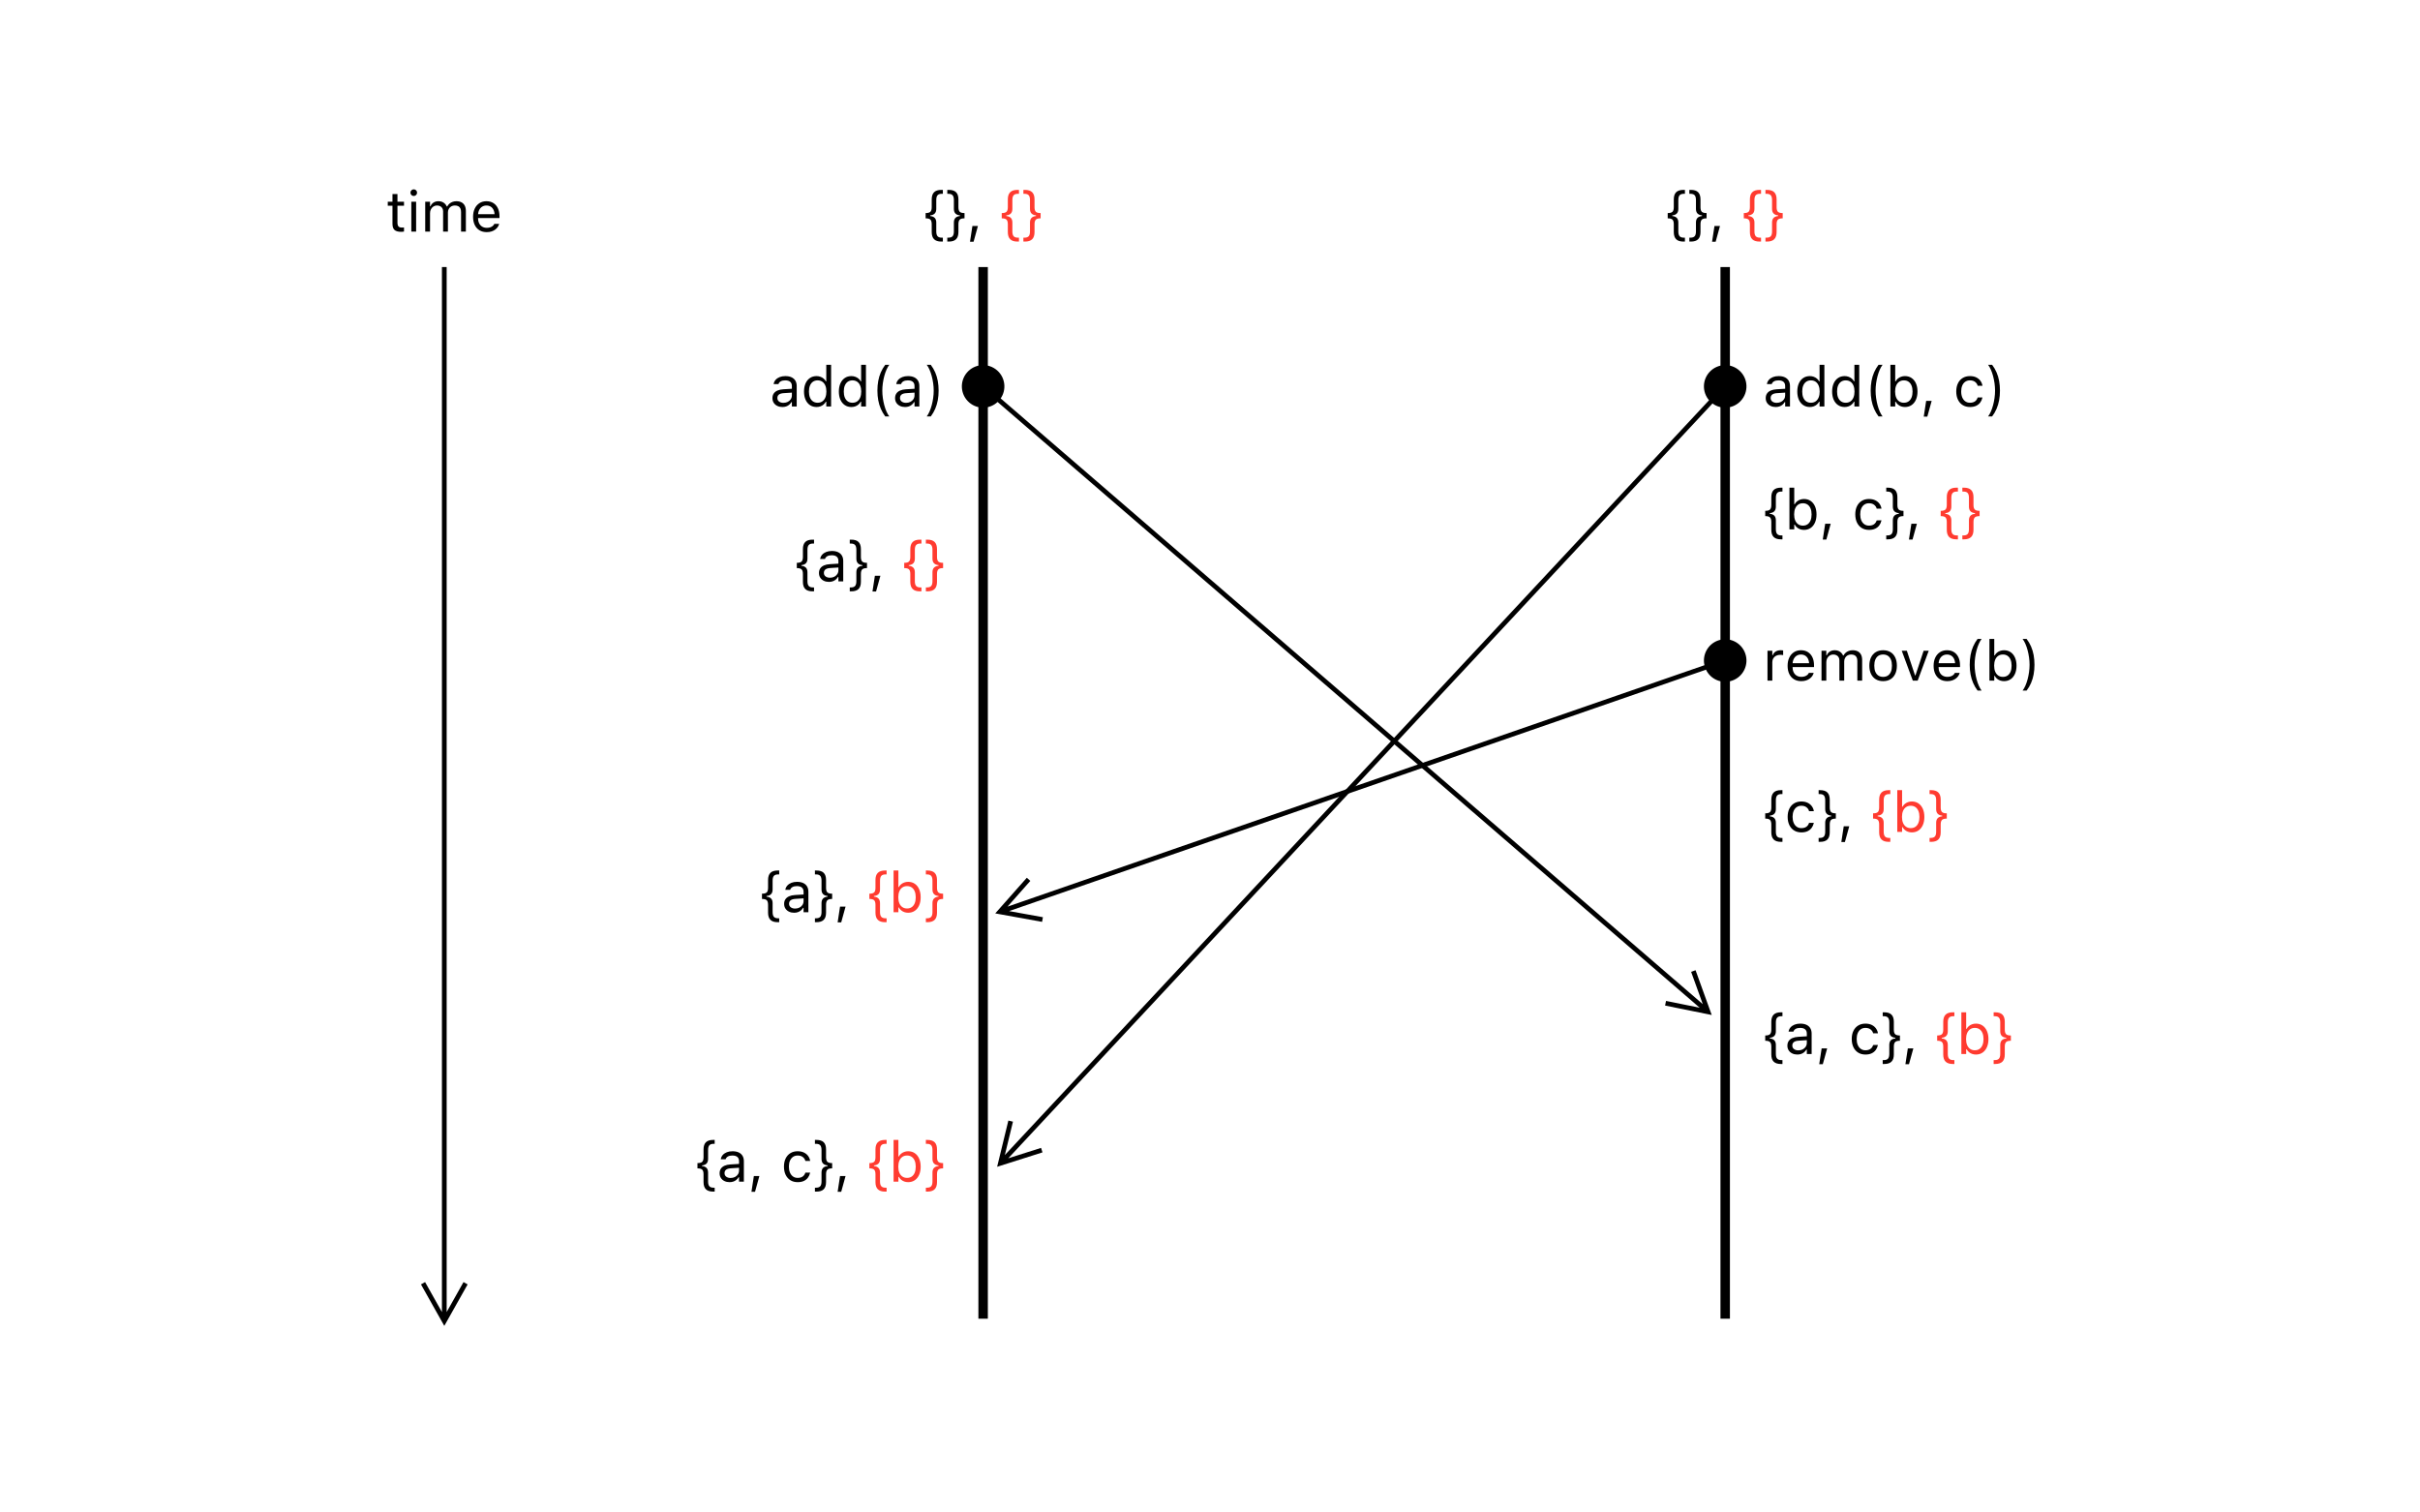 <?xml version="1.0" encoding="UTF-8"?>
<svg width="512px" height="320px" viewBox="0 0 512 320" version="1.1" xmlns="http://www.w3.org/2000/svg" xmlns:xlink="http://www.w3.org/1999/xlink">
    <title>crdt-2pset</title>
    <g id="crdt-2pset" stroke="none" stroke-width="1" fill="none" fill-rule="evenodd">
        <g id="Group" transform="translate(53, 24)">
            <line x1="155" y1="32.5" x2="155" y2="255" id="Path" stroke="#000000" stroke-width="2"></line>
            <path id="Path-Copy-2" d="M41.5,32.5 L41.5,253.591 L45.064,247.255 L45.936,247.745 L41.436,255.745 L41,256.52 L40.564,255.745 L36.064,247.745 L36.936,247.255 L40.5,253.591 L40.5,32.5 L41.5,32.5 Z" fill="#000000" fill-rule="nonzero"></path>
            <path id="Path-Copy-3" d="M157.94,54.343 C159.693,55.856 159.994,58.426 158.713,60.292 L302.687,184.506 L307.26,188.451 L304.791,181.613 L305.731,181.274 L308.849,189.907 L309.151,190.743 L308.28,190.567 L299.283,188.748 L299.481,187.768 L306.607,189.208 L302.034,185.263 L158.06,61.05 C156.401,62.591 153.814,62.67 152.06,61.157 C150.179,59.534 149.969,56.692 151.593,54.81 C153.216,52.929 156.058,52.719 157.94,54.343 Z" fill="#000000" fill-rule="nonzero"></path>
            <path id="Path-Copy-4" d="M315.07,54.46 C316.887,56.155 316.986,59.002 315.29,60.82 C313.711,62.513 311.13,62.714 309.315,61.362 L164.462,216.629 L160.326,221.061 L167.255,218.859 L167.558,219.812 L158.81,222.592 L157.963,222.861 L158.173,221.998 L160.34,213.078 L161.312,213.314 L159.595,220.378 L163.73,215.947 L308.583,60.679 C307.108,58.962 307.13,56.374 308.71,54.68 C310.405,52.863 313.252,52.764 315.07,54.46 Z" fill="#000000" fill-rule="nonzero"></path>
            <path id="Path-Copy-5" d="M316.252,114.277 C317.066,116.625 315.821,119.189 313.473,120.002 C311.284,120.76 308.909,119.731 307.937,117.686 L166.202,166.784 L160.495,168.761 L167.649,170.055 L167.471,171.039 L158.439,169.406 L157.564,169.247 L158.153,168.582 L164.24,161.711 L164.988,162.375 L160.167,167.816 L165.875,165.839 L307.61,116.741 C307.109,114.534 308.339,112.256 310.527,111.498 C312.875,110.684 315.439,111.929 316.252,114.277 Z" fill="#000000" fill-rule="nonzero"></path>
            <g id="texts-outlined" transform="translate(29.041, 16.059)" fill-rule="nonzero">
                <g id="{},-{}" transform="translate(113.795, 0.117)">
                    <path d="M3.322,10.934 C2.631,10.934 2.119,10.769 1.787,10.438 C1.455,10.108 1.289,9.602 1.289,8.918 L1.289,7.266 C1.289,6.797 1.195,6.472 1.008,6.29 C0.82,6.108 0.484,6.018 0,6.018 L0,4.904 C0.484,4.904 0.82,4.813 1.008,4.632 C1.195,4.45 1.289,4.125 1.289,3.656 L1.289,2.016 C1.289,1.332 1.455,0.825 1.787,0.495 C2.119,0.165 2.631,0 3.322,0 L3.645,0 L3.645,0.826 L3.41,0.826 C2.996,0.826 2.699,0.929 2.52,1.134 C2.34,1.339 2.25,1.676 2.25,2.145 L2.25,4.02 C2.25,4.441 2.144,4.765 1.931,4.989 C1.718,5.214 1.396,5.348 0.967,5.391 L0.967,5.531 C1.396,5.574 1.718,5.708 1.931,5.933 C2.144,6.157 2.25,6.48 2.25,6.902 L2.25,8.789 C2.25,9.258 2.34,9.595 2.52,9.8 C2.699,10.005 2.996,10.107 3.41,10.107 L3.645,10.107 L3.645,10.934 L3.322,10.934 Z" id="Path" fill="#000000"></path>
                    <path d="M4.904,10.934 L4.582,10.934 L4.582,10.107 L4.816,10.107 C5.23,10.107 5.527,10.005 5.707,9.8 C5.887,9.595 5.977,9.258 5.977,8.789 L5.977,6.902 C5.977,6.48 6.083,6.157 6.296,5.933 C6.509,5.708 6.83,5.574 7.26,5.531 L7.26,5.391 C6.83,5.348 6.509,5.214 6.296,4.989 C6.083,4.765 5.977,4.441 5.977,4.02 L5.977,2.145 C5.977,1.676 5.887,1.339 5.707,1.134 C5.527,0.929 5.23,0.826 4.816,0.826 L4.582,0.826 L4.582,0 L4.904,0 C5.596,0 6.107,0.165 6.439,0.495 C6.771,0.825 6.938,1.332 6.938,2.016 L6.938,3.656 C6.938,4.125 7.031,4.45 7.219,4.632 C7.406,4.813 7.742,4.904 8.227,4.904 L8.227,6.018 C7.742,6.018 7.406,6.108 7.219,6.29 C7.031,6.472 6.938,6.797 6.938,7.266 L6.938,8.918 C6.938,9.602 6.771,10.108 6.439,10.438 C6.107,10.769 5.596,10.934 4.904,10.934 Z" id="Path" fill="#000000"></path>
                    <polygon id="Path" fill="#000000" points="9.387 10.975 9.896 7.641 11.062 7.641 10.143 10.975"></polygon>
                    <path d="M19.424,10.934 C18.732,10.934 18.221,10.769 17.889,10.438 C17.557,10.108 17.391,9.602 17.391,8.918 L17.391,7.266 C17.391,6.797 17.297,6.472 17.109,6.29 C16.922,6.108 16.586,6.018 16.102,6.018 L16.102,4.904 C16.586,4.904 16.922,4.813 17.109,4.632 C17.297,4.45 17.391,4.125 17.391,3.656 L17.391,2.016 C17.391,1.332 17.557,0.825 17.889,0.495 C18.221,0.165 18.732,0 19.424,0 L19.746,0 L19.746,0.826 L19.512,0.826 C19.098,0.826 18.801,0.929 18.621,1.134 C18.441,1.339 18.352,1.676 18.352,2.145 L18.352,4.02 C18.352,4.441 18.245,4.765 18.032,4.989 C17.819,5.214 17.498,5.348 17.068,5.391 L17.068,5.531 C17.498,5.574 17.819,5.708 18.032,5.933 C18.245,6.157 18.352,6.48 18.352,6.902 L18.352,8.789 C18.352,9.258 18.441,9.595 18.621,9.8 C18.801,10.005 19.098,10.107 19.512,10.107 L19.746,10.107 L19.746,10.934 L19.424,10.934 Z" id="Path" fill="#FF3B30"></path>
                    <path d="M21.006,10.934 L20.684,10.934 L20.684,10.107 L20.918,10.107 C21.332,10.107 21.629,10.005 21.809,9.8 C21.988,9.595 22.078,9.258 22.078,8.789 L22.078,6.902 C22.078,6.48 22.185,6.157 22.397,5.933 C22.61,5.708 22.932,5.574 23.361,5.531 L23.361,5.391 C22.932,5.348 22.61,5.214 22.397,4.989 C22.185,4.765 22.078,4.441 22.078,4.02 L22.078,2.145 C22.078,1.676 21.988,1.339 21.809,1.134 C21.629,0.929 21.332,0.826 20.918,0.826 L20.684,0.826 L20.684,0 L21.006,0 C21.697,0 22.209,0.165 22.541,0.495 C22.873,0.825 23.039,1.332 23.039,2.016 L23.039,3.656 C23.039,4.125 23.133,4.45 23.32,4.632 C23.508,4.813 23.844,4.904 24.328,4.904 L24.328,6.018 C23.844,6.018 23.508,6.108 23.32,6.29 C23.133,6.472 23.039,6.797 23.039,7.266 L23.039,8.918 C23.039,9.602 22.873,10.108 22.541,10.438 C22.209,10.769 21.697,10.934 21.006,10.934 Z" id="Path" fill="#FF3B30"></path>
                </g>
                <g id="time" fill="#000000">
                    <path d="M2.842,8.988 C2.193,8.988 1.724,8.857 1.433,8.596 C1.142,8.334 0.996,7.902 0.996,7.301 L0.996,3.469 L0,3.469 L0,2.625 L0.996,2.625 L0.996,0.99 L2.051,0.99 L2.051,2.625 L3.434,2.625 L3.434,3.469 L2.051,3.469 L2.051,7.043 C2.051,7.414 2.121,7.681 2.262,7.843 C2.402,8.005 2.637,8.086 2.965,8.086 C3.055,8.086 3.132,8.084 3.196,8.08 C3.261,8.076 3.34,8.07 3.434,8.062 L3.434,8.93 C3.336,8.945 3.238,8.959 3.141,8.971 C3.043,8.982 2.943,8.988 2.842,8.988 Z" id="Path"></path>
                    <path d="M4.98,8.941 L4.98,2.625 L6,2.625 L6,8.941 L4.98,8.941 Z M5.496,1.406 C5.305,1.406 5.14,1.337 5.001,1.198 C4.862,1.06 4.793,0.895 4.793,0.703 C4.793,0.508 4.862,0.342 5.001,0.205 C5.14,0.068 5.305,0 5.496,0 C5.691,0 5.857,0.068 5.994,0.205 C6.131,0.342 6.199,0.508 6.199,0.703 C6.199,0.895 6.131,1.06 5.994,1.198 C5.857,1.337 5.691,1.406 5.496,1.406 Z" id="Shape"></path>
                    <path d="M7.922,8.941 L7.922,2.625 L8.941,2.625 L8.941,3.586 L9.035,3.586 C9.176,3.246 9.392,2.982 9.683,2.795 C9.974,2.607 10.326,2.514 10.74,2.514 C11.025,2.514 11.281,2.561 11.508,2.654 C11.734,2.748 11.93,2.878 12.094,3.044 C12.258,3.21 12.389,3.402 12.486,3.621 L12.58,3.621 C12.693,3.398 12.846,3.204 13.037,3.038 C13.229,2.872 13.45,2.743 13.702,2.651 C13.954,2.56 14.225,2.514 14.514,2.514 C14.943,2.514 15.308,2.594 15.606,2.754 C15.905,2.914 16.133,3.147 16.289,3.454 C16.445,3.761 16.523,4.135 16.523,4.576 L16.523,8.941 L15.504,8.941 L15.504,4.811 C15.504,4.498 15.456,4.239 15.36,4.034 C15.265,3.829 15.119,3.675 14.924,3.571 C14.729,3.468 14.482,3.416 14.186,3.416 C13.893,3.416 13.637,3.482 13.418,3.615 C13.199,3.748 13.029,3.925 12.908,4.146 C12.787,4.366 12.727,4.611 12.727,4.881 L12.727,8.941 L11.707,8.941 L11.707,4.652 C11.707,4.402 11.653,4.185 11.546,3.999 C11.438,3.813 11.286,3.67 11.089,3.568 C10.892,3.467 10.66,3.416 10.395,3.416 C10.121,3.416 9.874,3.488 9.653,3.633 C9.433,3.777 9.259,3.972 9.132,4.216 C9.005,4.46 8.941,4.73 8.941,5.027 L8.941,8.941 L7.922,8.941 Z" id="Path"></path>
                    <path d="M20.941,9.053 C20.34,9.053 19.823,8.92 19.392,8.654 C18.96,8.389 18.628,8.013 18.396,7.526 C18.163,7.04 18.047,6.467 18.047,5.807 L18.047,5.801 C18.047,5.148 18.163,4.576 18.396,4.084 C18.628,3.592 18.957,3.207 19.383,2.93 C19.809,2.652 20.307,2.514 20.877,2.514 C21.451,2.514 21.944,2.646 22.356,2.912 C22.769,3.178 23.085,3.548 23.306,4.022 C23.526,4.497 23.637,5.049 23.637,5.678 L23.637,6.076 L18.574,6.076 L18.574,5.262 L23.115,5.262 L22.611,6.006 L22.611,5.602 C22.611,5.105 22.537,4.697 22.389,4.377 C22.24,4.057 22.035,3.817 21.773,3.659 C21.512,3.501 21.211,3.422 20.871,3.422 C20.531,3.422 20.228,3.505 19.96,3.671 C19.692,3.837 19.48,4.082 19.324,4.406 C19.168,4.73 19.09,5.129 19.09,5.602 L19.09,6.006 C19.09,6.455 19.166,6.839 19.318,7.157 C19.471,7.476 19.688,7.72 19.969,7.89 C20.25,8.06 20.582,8.145 20.965,8.145 C21.25,8.145 21.498,8.105 21.709,8.027 C21.92,7.949 22.094,7.85 22.23,7.729 C22.367,7.607 22.463,7.484 22.518,7.359 L22.541,7.307 L23.561,7.307 L23.549,7.354 C23.494,7.568 23.397,7.776 23.259,7.978 C23.12,8.179 22.941,8.36 22.723,8.522 C22.504,8.685 22.245,8.813 21.946,8.909 C21.647,9.005 21.312,9.053 20.941,9.053 Z" id="Path"></path>
                </g>
                <g id="add(a)" transform="translate(81.385, 37.117)" fill="#000000">
                    <path d="M2.109,8.936 C1.711,8.936 1.353,8.859 1.034,8.707 C0.716,8.555 0.464,8.338 0.278,8.057 C0.093,7.775 0,7.443 0,7.061 L0,7.049 C0,6.674 0.09,6.353 0.27,6.085 C0.449,5.817 0.711,5.607 1.055,5.455 C1.398,5.303 1.814,5.213 2.303,5.186 L4.623,5.045 L4.623,5.859 L2.426,6 C1.945,6.027 1.595,6.127 1.374,6.299 C1.153,6.471 1.043,6.713 1.043,7.025 L1.043,7.037 C1.043,7.357 1.164,7.606 1.406,7.784 C1.648,7.962 1.953,8.051 2.32,8.051 C2.668,8.051 2.977,7.981 3.246,7.843 C3.516,7.704 3.728,7.516 3.882,7.277 C4.036,7.039 4.113,6.77 4.113,6.469 L4.113,4.5 C4.113,4.109 3.995,3.812 3.759,3.606 C3.522,3.401 3.168,3.299 2.695,3.299 C2.316,3.299 2.006,3.366 1.764,3.501 C1.521,3.636 1.359,3.826 1.277,4.072 L1.271,4.09 L0.252,4.09 L0.258,4.055 C0.312,3.723 0.45,3.433 0.671,3.185 C0.892,2.937 1.178,2.743 1.529,2.604 C1.881,2.466 2.281,2.396 2.73,2.396 C3.246,2.396 3.683,2.48 4.04,2.648 C4.397,2.816 4.669,3.058 4.854,3.372 C5.04,3.687 5.133,4.062 5.133,4.5 L5.133,8.824 L4.113,8.824 L4.113,7.893 L4.02,7.893 C3.887,8.115 3.726,8.305 3.536,8.461 C3.347,8.617 3.133,8.735 2.895,8.815 C2.656,8.896 2.395,8.936 2.109,8.936 Z" id="Path"></path>
                    <path d="M9.328,8.936 C8.797,8.936 8.332,8.801 7.934,8.531 C7.535,8.262 7.227,7.882 7.008,7.392 C6.789,6.901 6.68,6.328 6.68,5.672 L6.68,5.66 C6.68,5 6.789,4.426 7.008,3.938 C7.227,3.449 7.534,3.07 7.931,2.801 C8.327,2.531 8.793,2.396 9.328,2.396 C9.617,2.396 9.89,2.442 10.146,2.534 C10.401,2.626 10.629,2.754 10.828,2.918 C11.027,3.082 11.184,3.277 11.297,3.504 L11.391,3.504 L11.391,0 L12.41,0 L12.41,8.824 L11.391,8.824 L11.391,7.816 L11.297,7.816 C11.168,8.051 11.006,8.251 10.811,8.417 C10.615,8.583 10.393,8.711 10.143,8.801 C9.893,8.891 9.621,8.936 9.328,8.936 Z M9.562,8.033 C9.945,8.033 10.275,7.938 10.553,7.746 C10.83,7.555 11.043,7.282 11.191,6.929 C11.34,6.575 11.414,6.156 11.414,5.672 L11.414,5.66 C11.414,5.172 11.34,4.752 11.191,4.4 C11.043,4.049 10.83,3.777 10.553,3.586 C10.275,3.395 9.945,3.299 9.562,3.299 C9.18,3.299 8.851,3.394 8.575,3.583 C8.3,3.772 8.089,4.043 7.942,4.395 C7.796,4.746 7.723,5.168 7.723,5.66 L7.723,5.672 C7.723,6.16 7.796,6.581 7.942,6.935 C8.089,7.288 8.3,7.56 8.575,7.749 C8.851,7.938 9.18,8.033 9.562,8.033 Z" id="Shape"></path>
                    <path d="M16.699,8.936 C16.168,8.936 15.703,8.801 15.305,8.531 C14.906,8.262 14.598,7.882 14.379,7.392 C14.16,6.901 14.051,6.328 14.051,5.672 L14.051,5.66 C14.051,5 14.16,4.426 14.379,3.938 C14.598,3.449 14.905,3.07 15.302,2.801 C15.698,2.531 16.164,2.396 16.699,2.396 C16.988,2.396 17.261,2.442 17.517,2.534 C17.772,2.626 18,2.754 18.199,2.918 C18.398,3.082 18.555,3.277 18.668,3.504 L18.762,3.504 L18.762,0 L19.781,0 L19.781,8.824 L18.762,8.824 L18.762,7.816 L18.668,7.816 C18.539,8.051 18.377,8.251 18.182,8.417 C17.986,8.583 17.764,8.711 17.514,8.801 C17.264,8.891 16.992,8.936 16.699,8.936 Z M16.934,8.033 C17.316,8.033 17.646,7.938 17.924,7.746 C18.201,7.555 18.414,7.282 18.562,6.929 C18.711,6.575 18.785,6.156 18.785,5.672 L18.785,5.66 C18.785,5.172 18.711,4.752 18.562,4.4 C18.414,4.049 18.201,3.777 17.924,3.586 C17.646,3.395 17.316,3.299 16.934,3.299 C16.551,3.299 16.222,3.394 15.946,3.583 C15.671,3.772 15.46,4.043 15.313,4.395 C15.167,4.746 15.094,5.168 15.094,5.66 L15.094,5.672 C15.094,6.16 15.167,6.581 15.313,6.935 C15.46,7.288 15.671,7.56 15.946,7.749 C16.222,7.938 16.551,8.033 16.934,8.033 Z" id="Shape"></path>
                    <path d="M23.871,10.934 C23.492,10.43 23.18,9.895 22.934,9.328 C22.688,8.762 22.505,8.158 22.386,7.518 C22.267,6.877 22.207,6.193 22.207,5.467 C22.207,4.74 22.266,4.058 22.383,3.419 C22.5,2.78 22.682,2.177 22.928,1.608 C23.174,1.04 23.488,0.504 23.871,0 L24.727,0 C24.516,0.27 24.319,0.609 24.138,1.02 C23.956,1.43 23.799,1.882 23.666,2.376 C23.533,2.87 23.43,3.382 23.355,3.911 C23.281,4.44 23.244,4.959 23.244,5.467 C23.244,5.979 23.281,6.499 23.355,7.028 C23.43,7.558 23.533,8.069 23.666,8.563 C23.799,9.058 23.956,9.509 24.138,9.917 C24.319,10.325 24.516,10.664 24.727,10.934 L23.871,10.934 Z" id="Path"></path>
                    <path d="M28.055,8.936 C27.656,8.936 27.298,8.859 26.979,8.707 C26.661,8.555 26.409,8.338 26.224,8.057 C26.038,7.775 25.945,7.443 25.945,7.061 L25.945,7.049 C25.945,6.674 26.035,6.353 26.215,6.085 C26.395,5.817 26.656,5.607 27,5.455 C27.344,5.303 27.76,5.213 28.248,5.186 L30.568,5.045 L30.568,5.859 L28.371,6 C27.891,6.027 27.54,6.127 27.319,6.299 C27.099,6.471 26.988,6.713 26.988,7.025 L26.988,7.037 C26.988,7.357 27.109,7.606 27.352,7.784 C27.594,7.962 27.898,8.051 28.266,8.051 C28.613,8.051 28.922,7.981 29.191,7.843 C29.461,7.704 29.673,7.516 29.827,7.277 C29.981,7.039 30.059,6.77 30.059,6.469 L30.059,4.5 C30.059,4.109 29.94,3.812 29.704,3.606 C29.468,3.401 29.113,3.299 28.641,3.299 C28.262,3.299 27.951,3.366 27.709,3.501 C27.467,3.636 27.305,3.826 27.223,4.072 L27.217,4.09 L26.197,4.09 L26.203,4.055 C26.258,3.723 26.396,3.433 26.616,3.185 C26.837,2.937 27.123,2.743 27.475,2.604 C27.826,2.466 28.227,2.396 28.676,2.396 C29.191,2.396 29.628,2.48 29.985,2.648 C30.343,2.816 30.614,3.058 30.8,3.372 C30.985,3.687 31.078,4.062 31.078,4.5 L31.078,8.824 L30.059,8.824 L30.059,7.893 L29.965,7.893 C29.832,8.115 29.671,8.305 29.481,8.461 C29.292,8.617 29.078,8.735 28.84,8.815 C28.602,8.896 28.34,8.936 28.055,8.936 Z" id="Path"></path>
                    <path d="M33.492,10.934 L32.637,10.934 C32.848,10.664 33.044,10.325 33.226,9.917 C33.407,9.509 33.564,9.058 33.697,8.563 C33.83,8.069 33.934,7.558 34.008,7.028 C34.082,6.499 34.119,5.979 34.119,5.467 C34.119,4.959 34.082,4.44 34.008,3.911 C33.934,3.382 33.83,2.87 33.697,2.376 C33.564,1.882 33.407,1.43 33.226,1.02 C33.044,0.609 32.848,0.27 32.637,0 L33.492,0 C33.875,0.504 34.189,1.04 34.436,1.608 C34.682,2.177 34.863,2.78 34.98,3.419 C35.098,4.058 35.156,4.74 35.156,5.467 C35.156,6.193 35.097,6.877 34.978,7.518 C34.858,8.158 34.677,8.762 34.433,9.328 C34.188,9.895 33.875,10.43 33.492,10.934 Z" id="Path"></path>
                </g>
                <g id="add(b,-c)" transform="translate(291.533, 37.117)" fill="#000000">
                    <path d="M2.109,8.936 C1.711,8.936 1.353,8.859 1.034,8.707 C0.716,8.555 0.464,8.338 0.278,8.057 C0.093,7.775 0,7.443 0,7.061 L0,7.049 C0,6.674 0.09,6.353 0.27,6.085 C0.449,5.817 0.711,5.607 1.055,5.455 C1.398,5.303 1.814,5.213 2.303,5.186 L4.623,5.045 L4.623,5.859 L2.426,6 C1.945,6.027 1.595,6.127 1.374,6.299 C1.153,6.471 1.043,6.713 1.043,7.025 L1.043,7.037 C1.043,7.357 1.164,7.606 1.406,7.784 C1.648,7.962 1.953,8.051 2.32,8.051 C2.668,8.051 2.977,7.981 3.246,7.843 C3.516,7.704 3.728,7.516 3.882,7.277 C4.036,7.039 4.113,6.77 4.113,6.469 L4.113,4.5 C4.113,4.109 3.995,3.812 3.759,3.606 C3.522,3.401 3.168,3.299 2.695,3.299 C2.316,3.299 2.006,3.366 1.764,3.501 C1.521,3.636 1.359,3.826 1.277,4.072 L1.271,4.09 L0.252,4.09 L0.258,4.055 C0.312,3.723 0.45,3.433 0.671,3.185 C0.892,2.937 1.178,2.743 1.529,2.604 C1.881,2.466 2.281,2.396 2.73,2.396 C3.246,2.396 3.683,2.48 4.04,2.648 C4.397,2.816 4.669,3.058 4.854,3.372 C5.04,3.687 5.133,4.062 5.133,4.5 L5.133,8.824 L4.113,8.824 L4.113,7.893 L4.02,7.893 C3.887,8.115 3.726,8.305 3.536,8.461 C3.347,8.617 3.133,8.735 2.895,8.815 C2.656,8.896 2.395,8.936 2.109,8.936 Z" id="Path"></path>
                    <path d="M9.328,8.936 C8.797,8.936 8.332,8.801 7.934,8.531 C7.535,8.262 7.227,7.882 7.008,7.392 C6.789,6.901 6.68,6.328 6.68,5.672 L6.68,5.66 C6.68,5 6.789,4.426 7.008,3.938 C7.227,3.449 7.534,3.07 7.931,2.801 C8.327,2.531 8.793,2.396 9.328,2.396 C9.617,2.396 9.89,2.442 10.146,2.534 C10.401,2.626 10.629,2.754 10.828,2.918 C11.027,3.082 11.184,3.277 11.297,3.504 L11.391,3.504 L11.391,0 L12.41,0 L12.41,8.824 L11.391,8.824 L11.391,7.816 L11.297,7.816 C11.168,8.051 11.006,8.251 10.811,8.417 C10.615,8.583 10.393,8.711 10.143,8.801 C9.893,8.891 9.621,8.936 9.328,8.936 Z M9.562,8.033 C9.945,8.033 10.275,7.938 10.553,7.746 C10.83,7.555 11.043,7.282 11.191,6.929 C11.34,6.575 11.414,6.156 11.414,5.672 L11.414,5.66 C11.414,5.172 11.34,4.752 11.191,4.4 C11.043,4.049 10.83,3.777 10.553,3.586 C10.275,3.395 9.945,3.299 9.562,3.299 C9.18,3.299 8.851,3.394 8.575,3.583 C8.3,3.772 8.089,4.043 7.942,4.395 C7.796,4.746 7.723,5.168 7.723,5.66 L7.723,5.672 C7.723,6.16 7.796,6.581 7.942,6.935 C8.089,7.288 8.3,7.56 8.575,7.749 C8.851,7.938 9.18,8.033 9.562,8.033 Z" id="Shape"></path>
                    <path d="M16.699,8.936 C16.168,8.936 15.703,8.801 15.305,8.531 C14.906,8.262 14.598,7.882 14.379,7.392 C14.16,6.901 14.051,6.328 14.051,5.672 L14.051,5.66 C14.051,5 14.16,4.426 14.379,3.938 C14.598,3.449 14.905,3.07 15.302,2.801 C15.698,2.531 16.164,2.396 16.699,2.396 C16.988,2.396 17.261,2.442 17.517,2.534 C17.772,2.626 18,2.754 18.199,2.918 C18.398,3.082 18.555,3.277 18.668,3.504 L18.762,3.504 L18.762,0 L19.781,0 L19.781,8.824 L18.762,8.824 L18.762,7.816 L18.668,7.816 C18.539,8.051 18.377,8.251 18.182,8.417 C17.986,8.583 17.764,8.711 17.514,8.801 C17.264,8.891 16.992,8.936 16.699,8.936 Z M16.934,8.033 C17.316,8.033 17.646,7.938 17.924,7.746 C18.201,7.555 18.414,7.282 18.562,6.929 C18.711,6.575 18.785,6.156 18.785,5.672 L18.785,5.66 C18.785,5.172 18.711,4.752 18.562,4.4 C18.414,4.049 18.201,3.777 17.924,3.586 C17.646,3.395 17.316,3.299 16.934,3.299 C16.551,3.299 16.222,3.394 15.946,3.583 C15.671,3.772 15.46,4.043 15.313,4.395 C15.167,4.746 15.094,5.168 15.094,5.66 L15.094,5.672 C15.094,6.16 15.167,6.581 15.313,6.935 C15.46,7.288 15.671,7.56 15.946,7.749 C16.222,7.938 16.551,8.033 16.934,8.033 Z" id="Shape"></path>
                    <path d="M23.871,10.934 C23.492,10.43 23.18,9.895 22.934,9.328 C22.688,8.762 22.505,8.158 22.386,7.518 C22.267,6.877 22.207,6.193 22.207,5.467 C22.207,4.74 22.266,4.058 22.383,3.419 C22.5,2.78 22.682,2.177 22.928,1.608 C23.174,1.04 23.488,0.504 23.871,0 L24.727,0 C24.516,0.27 24.319,0.609 24.138,1.02 C23.956,1.43 23.799,1.882 23.666,2.376 C23.533,2.87 23.43,3.382 23.355,3.911 C23.281,4.44 23.244,4.959 23.244,5.467 C23.244,5.979 23.281,6.499 23.355,7.028 C23.43,7.558 23.533,8.069 23.666,8.563 C23.799,9.058 23.956,9.509 24.138,9.917 C24.319,10.325 24.516,10.664 24.727,10.934 L23.871,10.934 Z" id="Path"></path>
                    <path d="M29.461,8.936 C29.168,8.936 28.896,8.891 28.646,8.801 C28.396,8.711 28.174,8.583 27.979,8.417 C27.783,8.251 27.621,8.051 27.492,7.816 L27.398,7.816 L27.398,8.824 L26.379,8.824 L26.379,0 L27.398,0 L27.398,3.504 L27.492,3.504 C27.609,3.277 27.767,3.082 27.964,2.918 C28.161,2.754 28.388,2.626 28.644,2.534 C28.899,2.442 29.172,2.396 29.461,2.396 C29.996,2.396 30.462,2.531 30.858,2.801 C31.255,3.07 31.562,3.449 31.781,3.938 C32,4.426 32.109,5 32.109,5.66 L32.109,5.672 C32.109,6.328 32,6.901 31.781,7.392 C31.562,7.882 31.255,8.262 30.858,8.531 C30.462,8.801 29.996,8.936 29.461,8.936 Z M29.227,8.033 C29.613,8.033 29.943,7.938 30.217,7.749 C30.49,7.56 30.7,7.288 30.847,6.935 C30.993,6.581 31.066,6.16 31.066,5.672 L31.066,5.66 C31.066,5.168 30.993,4.746 30.847,4.395 C30.7,4.043 30.49,3.772 30.217,3.583 C29.943,3.394 29.613,3.299 29.227,3.299 C28.844,3.299 28.514,3.395 28.236,3.586 C27.959,3.777 27.746,4.049 27.598,4.4 C27.449,4.752 27.375,5.172 27.375,5.66 L27.375,5.672 C27.375,6.156 27.449,6.575 27.598,6.929 C27.746,7.282 27.959,7.555 28.236,7.746 C28.514,7.938 28.844,8.033 29.227,8.033 Z" id="Shape"></path>
                    <polygon id="Path" points="33.434 10.975 33.943 7.641 35.109 7.641 34.189 10.975"></polygon>
                    <path d="M43.213,8.936 C42.623,8.936 42.111,8.801 41.678,8.531 C41.244,8.262 40.908,7.881 40.67,7.389 C40.432,6.896 40.312,6.316 40.312,5.648 L40.312,5.637 C40.312,4.98 40.431,4.41 40.667,3.926 C40.903,3.441 41.238,3.065 41.672,2.798 C42.105,2.53 42.617,2.396 43.207,2.396 C43.719,2.396 44.16,2.486 44.531,2.666 C44.902,2.846 45.199,3.087 45.422,3.39 C45.645,3.692 45.787,4.031 45.85,4.406 L45.855,4.441 L44.842,4.441 L44.836,4.424 C44.758,4.111 44.58,3.846 44.303,3.627 C44.025,3.408 43.66,3.299 43.207,3.299 C42.828,3.299 42.5,3.395 42.223,3.586 C41.945,3.777 41.731,4.048 41.581,4.397 C41.431,4.747 41.355,5.16 41.355,5.637 L41.355,5.648 C41.355,6.133 41.432,6.554 41.584,6.911 C41.736,7.269 41.951,7.545 42.229,7.74 C42.506,7.936 42.832,8.033 43.207,8.033 C43.633,8.033 43.98,7.941 44.25,7.758 C44.52,7.574 44.713,7.307 44.83,6.955 L44.842,6.92 L45.85,6.914 L45.838,6.979 C45.752,7.357 45.6,7.694 45.381,7.989 C45.162,8.284 44.873,8.516 44.514,8.684 C44.154,8.852 43.721,8.936 43.213,8.936 Z" id="Path"></path>
                    <path d="M47.895,10.934 L47.039,10.934 C47.25,10.664 47.446,10.325 47.628,9.917 C47.81,9.509 47.967,9.058 48.1,8.563 C48.232,8.069 48.336,7.558 48.41,7.028 C48.484,6.499 48.521,5.979 48.521,5.467 C48.521,4.959 48.484,4.44 48.41,3.911 C48.336,3.382 48.232,2.87 48.1,2.376 C47.967,1.882 47.81,1.43 47.628,1.02 C47.446,0.609 47.25,0.27 47.039,0 L47.895,0 C48.277,0.504 48.592,1.04 48.838,1.608 C49.084,2.177 49.266,2.78 49.383,3.419 C49.5,4.058 49.559,4.74 49.559,5.467 C49.559,6.193 49.499,6.877 49.38,7.518 C49.261,8.158 49.079,8.762 48.835,9.328 C48.591,9.895 48.277,10.43 47.895,10.934 Z" id="Path"></path>
                </g>
                <g id="remove(b)" transform="translate(291.908, 95.117)" fill="#000000">
                    <path d="M0,8.824 L0,2.508 L1.02,2.508 L1.02,3.445 L1.113,3.445 C1.234,3.113 1.439,2.855 1.729,2.672 C2.018,2.488 2.375,2.396 2.801,2.396 C2.898,2.396 2.995,2.401 3.091,2.411 C3.187,2.421 3.26,2.43 3.311,2.438 L3.311,3.428 C3.205,3.408 3.103,3.394 3.003,3.384 C2.903,3.374 2.797,3.369 2.684,3.369 C2.359,3.369 2.072,3.434 1.822,3.562 C1.572,3.691 1.376,3.871 1.233,4.102 C1.091,4.332 1.02,4.602 1.02,4.91 L1.02,8.824 L0,8.824 Z" id="Path"></path>
                    <path d="M7.148,8.936 C6.547,8.936 6.03,8.803 5.599,8.537 C5.167,8.271 4.835,7.896 4.603,7.409 C4.37,6.923 4.254,6.35 4.254,5.689 L4.254,5.684 C4.254,5.031 4.37,4.459 4.603,3.967 C4.835,3.475 5.164,3.09 5.59,2.812 C6.016,2.535 6.514,2.396 7.084,2.396 C7.658,2.396 8.151,2.529 8.563,2.795 C8.976,3.061 9.292,3.431 9.513,3.905 C9.733,4.38 9.844,4.932 9.844,5.561 L9.844,5.959 L4.781,5.959 L4.781,5.145 L9.322,5.145 L8.818,5.889 L8.818,5.484 C8.818,4.988 8.744,4.58 8.596,4.26 C8.447,3.939 8.242,3.7 7.98,3.542 C7.719,3.384 7.418,3.305 7.078,3.305 C6.738,3.305 6.435,3.388 6.167,3.554 C5.899,3.72 5.688,3.965 5.531,4.289 C5.375,4.613 5.297,5.012 5.297,5.484 L5.297,5.889 C5.297,6.338 5.373,6.722 5.525,7.04 C5.678,7.358 5.895,7.603 6.176,7.772 C6.457,7.942 6.789,8.027 7.172,8.027 C7.457,8.027 7.705,7.988 7.916,7.91 C8.127,7.832 8.301,7.732 8.438,7.611 C8.574,7.49 8.67,7.367 8.725,7.242 L8.748,7.189 L9.768,7.189 L9.756,7.236 C9.701,7.451 9.604,7.659 9.466,7.86 C9.327,8.062 9.148,8.243 8.93,8.405 C8.711,8.567 8.452,8.696 8.153,8.792 C7.854,8.888 7.52,8.936 7.148,8.936 Z" id="Path"></path>
                    <path d="M11.426,8.824 L11.426,2.508 L12.445,2.508 L12.445,3.469 L12.539,3.469 C12.68,3.129 12.896,2.865 13.187,2.678 C13.478,2.49 13.83,2.396 14.244,2.396 C14.529,2.396 14.785,2.443 15.012,2.537 C15.238,2.631 15.434,2.761 15.598,2.927 C15.762,3.093 15.893,3.285 15.99,3.504 L16.084,3.504 C16.197,3.281 16.35,3.087 16.541,2.921 C16.732,2.755 16.954,2.626 17.206,2.534 C17.458,2.442 17.729,2.396 18.018,2.396 C18.447,2.396 18.812,2.477 19.11,2.637 C19.409,2.797 19.637,3.03 19.793,3.337 C19.949,3.644 20.027,4.018 20.027,4.459 L20.027,8.824 L19.008,8.824 L19.008,4.693 C19.008,4.381 18.96,4.122 18.864,3.917 C18.769,3.712 18.623,3.558 18.428,3.454 C18.232,3.351 17.986,3.299 17.689,3.299 C17.396,3.299 17.141,3.365 16.922,3.498 C16.703,3.631 16.533,3.808 16.412,4.028 C16.291,4.249 16.23,4.494 16.23,4.764 L16.23,8.824 L15.211,8.824 L15.211,4.535 C15.211,4.285 15.157,4.067 15.05,3.882 C14.942,3.696 14.79,3.553 14.593,3.451 C14.396,3.35 14.164,3.299 13.898,3.299 C13.625,3.299 13.378,3.371 13.157,3.516 C12.937,3.66 12.763,3.854 12.636,4.099 C12.509,4.343 12.445,4.613 12.445,4.91 L12.445,8.824 L11.426,8.824 Z" id="Path"></path>
                    <path d="M24.463,8.936 C23.865,8.936 23.349,8.804 22.913,8.54 C22.478,8.276 22.142,7.9 21.905,7.412 C21.669,6.924 21.551,6.344 21.551,5.672 L21.551,5.66 C21.551,4.984 21.669,4.402 21.905,3.914 C22.142,3.426 22.478,3.051 22.913,2.789 C23.349,2.527 23.865,2.396 24.463,2.396 C25.064,2.396 25.582,2.527 26.016,2.789 C26.449,3.051 26.784,3.426 27.021,3.914 C27.257,4.402 27.375,4.984 27.375,5.66 L27.375,5.672 C27.375,6.344 27.257,6.924 27.021,7.412 C26.784,7.9 26.449,8.276 26.016,8.54 C25.582,8.804 25.064,8.936 24.463,8.936 Z M24.463,8.033 C24.861,8.033 25.199,7.939 25.477,7.752 C25.754,7.564 25.966,7.295 26.112,6.943 C26.259,6.592 26.332,6.168 26.332,5.672 L26.332,5.66 C26.332,5.16 26.259,4.734 26.112,4.383 C25.966,4.031 25.754,3.763 25.477,3.577 C25.199,3.392 24.861,3.299 24.463,3.299 C24.064,3.299 23.727,3.392 23.449,3.577 C23.172,3.763 22.96,4.031 22.813,4.383 C22.667,4.734 22.594,5.16 22.594,5.66 L22.594,5.672 C22.594,6.168 22.667,6.592 22.813,6.943 C22.96,7.295 23.172,7.564 23.449,7.752 C23.727,7.939 24.064,8.033 24.463,8.033 Z" id="Shape"></path>
                    <polygon id="Path" points="30.744 8.824 28.406 2.508 29.484 2.508 31.213 7.711 31.307 7.711 33.035 2.508 34.113 2.508 31.775 8.824"></polygon>
                    <path d="M38.039,8.936 C37.438,8.936 36.921,8.803 36.489,8.537 C36.058,8.271 35.726,7.896 35.493,7.409 C35.261,6.923 35.145,6.35 35.145,5.689 L35.145,5.684 C35.145,5.031 35.261,4.459 35.493,3.967 C35.726,3.475 36.055,3.09 36.48,2.812 C36.906,2.535 37.404,2.396 37.975,2.396 C38.549,2.396 39.042,2.529 39.454,2.795 C39.866,3.061 40.183,3.431 40.403,3.905 C40.624,4.38 40.734,4.932 40.734,5.561 L40.734,5.959 L35.672,5.959 L35.672,5.145 L40.213,5.145 L39.709,5.889 L39.709,5.484 C39.709,4.988 39.635,4.58 39.486,4.26 C39.338,3.939 39.133,3.7 38.871,3.542 C38.609,3.384 38.309,3.305 37.969,3.305 C37.629,3.305 37.325,3.388 37.058,3.554 C36.79,3.72 36.578,3.965 36.422,4.289 C36.266,4.613 36.188,5.012 36.188,5.484 L36.188,5.889 C36.188,6.338 36.264,6.722 36.416,7.04 C36.568,7.358 36.785,7.603 37.066,7.772 C37.348,7.942 37.68,8.027 38.062,8.027 C38.348,8.027 38.596,7.988 38.807,7.91 C39.018,7.832 39.191,7.732 39.328,7.611 C39.465,7.49 39.561,7.367 39.615,7.242 L39.639,7.189 L40.658,7.189 L40.646,7.236 C40.592,7.451 40.495,7.659 40.356,7.86 C40.218,8.062 40.039,8.243 39.82,8.405 C39.602,8.567 39.343,8.696 39.044,8.792 C38.745,8.888 38.41,8.936 38.039,8.936 Z" id="Path"></path>
                    <path d="M44.449,10.934 C44.07,10.43 43.758,9.895 43.512,9.328 C43.266,8.762 43.083,8.158 42.964,7.518 C42.845,6.877 42.785,6.193 42.785,5.467 C42.785,4.74 42.844,4.058 42.961,3.419 C43.078,2.78 43.26,2.177 43.506,1.608 C43.752,1.04 44.066,0.504 44.449,0 L45.305,0 C45.094,0.27 44.897,0.609 44.716,1.02 C44.534,1.43 44.377,1.882 44.244,2.376 C44.111,2.87 44.008,3.382 43.934,3.911 C43.859,4.44 43.822,4.959 43.822,5.467 C43.822,5.979 43.859,6.499 43.934,7.028 C44.008,7.558 44.111,8.069 44.244,8.563 C44.377,9.058 44.534,9.509 44.716,9.917 C44.897,10.325 45.094,10.664 45.305,10.934 L44.449,10.934 Z" id="Path"></path>
                    <path d="M50.039,8.936 C49.746,8.936 49.475,8.891 49.225,8.801 C48.975,8.711 48.752,8.583 48.557,8.417 C48.361,8.251 48.199,8.051 48.07,7.816 L47.977,7.816 L47.977,8.824 L46.957,8.824 L46.957,0 L47.977,0 L47.977,3.504 L48.07,3.504 C48.188,3.277 48.345,3.082 48.542,2.918 C48.739,2.754 48.966,2.626 49.222,2.534 C49.478,2.442 49.75,2.396 50.039,2.396 C50.574,2.396 51.04,2.531 51.437,2.801 C51.833,3.07 52.141,3.449 52.359,3.938 C52.578,4.426 52.688,5 52.688,5.66 L52.688,5.672 C52.688,6.328 52.578,6.901 52.359,7.392 C52.141,7.882 51.833,8.262 51.437,8.531 C51.04,8.801 50.574,8.936 50.039,8.936 Z M49.805,8.033 C50.191,8.033 50.521,7.938 50.795,7.749 C51.068,7.56 51.278,7.288 51.425,6.935 C51.571,6.581 51.645,6.16 51.645,5.672 L51.645,5.66 C51.645,5.168 51.571,4.746 51.425,4.395 C51.278,4.043 51.068,3.772 50.795,3.583 C50.521,3.394 50.191,3.299 49.805,3.299 C49.422,3.299 49.092,3.395 48.814,3.586 C48.537,3.777 48.324,4.049 48.176,4.4 C48.027,4.752 47.953,5.172 47.953,5.66 L47.953,5.672 C47.953,6.156 48.027,6.575 48.176,6.929 C48.324,7.282 48.537,7.555 48.814,7.746 C49.092,7.938 49.422,8.033 49.805,8.033 Z" id="Shape"></path>
                    <path d="M54.82,10.934 L53.965,10.934 C54.176,10.664 54.372,10.325 54.554,9.917 C54.735,9.509 54.893,9.058 55.025,8.563 C55.158,8.069 55.262,7.558 55.336,7.028 C55.41,6.499 55.447,5.979 55.447,5.467 C55.447,4.959 55.41,4.44 55.336,3.911 C55.262,3.382 55.158,2.87 55.025,2.376 C54.893,1.882 54.735,1.43 54.554,1.02 C54.372,0.609 54.176,0.27 53.965,0 L54.82,0 C55.203,0.504 55.518,1.04 55.764,1.608 C56.01,2.177 56.191,2.78 56.309,3.419 C56.426,4.058 56.484,4.74 56.484,5.467 C56.484,6.193 56.425,6.877 56.306,7.518 C56.187,8.158 56.005,8.762 55.761,9.328 C55.517,9.895 55.203,10.43 54.82,10.934 Z" id="Path"></path>
                </g>
                <g id="{b,-c},-{}" transform="translate(291.428, 63.117)">
                    <path d="M3.322,10.934 C2.631,10.934 2.119,10.769 1.787,10.438 C1.455,10.108 1.289,9.602 1.289,8.918 L1.289,7.266 C1.289,6.797 1.195,6.472 1.008,6.29 C0.82,6.108 0.484,6.018 0,6.018 L0,4.904 C0.484,4.904 0.82,4.813 1.008,4.632 C1.195,4.45 1.289,4.125 1.289,3.656 L1.289,2.016 C1.289,1.332 1.455,0.825 1.787,0.495 C2.119,0.165 2.631,0 3.322,0 L3.645,0 L3.645,0.826 L3.41,0.826 C2.996,0.826 2.699,0.929 2.52,1.134 C2.34,1.339 2.25,1.676 2.25,2.145 L2.25,4.02 C2.25,4.441 2.144,4.765 1.931,4.989 C1.718,5.214 1.396,5.348 0.967,5.391 L0.967,5.531 C1.396,5.574 1.718,5.708 1.931,5.933 C2.144,6.157 2.25,6.48 2.25,6.902 L2.25,8.789 C2.25,9.258 2.34,9.595 2.52,9.8 C2.699,10.005 2.996,10.107 3.41,10.107 L3.645,10.107 L3.645,10.934 L3.322,10.934 Z" id="Path" fill="#000000"></path>
                    <path d="M8.203,8.936 C7.91,8.936 7.639,8.891 7.389,8.801 C7.139,8.711 6.916,8.583 6.721,8.417 C6.525,8.251 6.363,8.051 6.234,7.816 L6.141,7.816 L6.141,8.824 L5.121,8.824 L5.121,0 L6.141,0 L6.141,3.504 L6.234,3.504 C6.352,3.277 6.509,3.082 6.706,2.918 C6.903,2.754 7.13,2.626 7.386,2.534 C7.642,2.442 7.914,2.396 8.203,2.396 C8.738,2.396 9.204,2.531 9.601,2.801 C9.997,3.07 10.305,3.449 10.523,3.938 C10.742,4.426 10.852,5 10.852,5.66 L10.852,5.672 C10.852,6.328 10.742,6.901 10.523,7.392 C10.305,7.882 9.997,8.262 9.601,8.531 C9.204,8.801 8.738,8.936 8.203,8.936 Z M7.969,8.033 C8.355,8.033 8.686,7.938 8.959,7.749 C9.232,7.56 9.442,7.288 9.589,6.935 C9.735,6.581 9.809,6.16 9.809,5.672 L9.809,5.66 C9.809,5.168 9.735,4.746 9.589,4.395 C9.442,4.043 9.232,3.772 8.959,3.583 C8.686,3.394 8.355,3.299 7.969,3.299 C7.586,3.299 7.256,3.395 6.979,3.586 C6.701,3.777 6.488,4.049 6.34,4.4 C6.191,4.752 6.117,5.172 6.117,5.66 L6.117,5.672 C6.117,6.156 6.191,6.575 6.34,6.929 C6.488,7.282 6.701,7.555 6.979,7.746 C7.256,7.938 7.586,8.033 7.969,8.033 Z" id="Shape" fill="#000000"></path>
                    <polygon id="Path" fill="#000000" points="12.176 10.975 12.686 7.641 13.852 7.641 12.932 10.975"></polygon>
                    <path d="M21.955,8.936 C21.365,8.936 20.854,8.801 20.42,8.531 C19.986,8.262 19.65,7.881 19.412,7.389 C19.174,6.896 19.055,6.316 19.055,5.648 L19.055,5.637 C19.055,4.98 19.173,4.41 19.409,3.926 C19.646,3.441 19.98,3.065 20.414,2.798 C20.848,2.53 21.359,2.396 21.949,2.396 C22.461,2.396 22.902,2.486 23.273,2.666 C23.645,2.846 23.941,3.087 24.164,3.39 C24.387,3.692 24.529,4.031 24.592,4.406 L24.598,4.441 L23.584,4.441 L23.578,4.424 C23.5,4.111 23.322,3.846 23.045,3.627 C22.768,3.408 22.402,3.299 21.949,3.299 C21.57,3.299 21.242,3.395 20.965,3.586 C20.688,3.777 20.474,4.048 20.323,4.397 C20.173,4.747 20.098,5.16 20.098,5.637 L20.098,5.648 C20.098,6.133 20.174,6.554 20.326,6.911 C20.479,7.269 20.693,7.545 20.971,7.74 C21.248,7.936 21.574,8.033 21.949,8.033 C22.375,8.033 22.723,7.941 22.992,7.758 C23.262,7.574 23.455,7.307 23.572,6.955 L23.584,6.92 L24.592,6.914 L24.58,6.979 C24.494,7.357 24.342,7.694 24.123,7.989 C23.904,8.284 23.615,8.516 23.256,8.684 C22.896,8.852 22.463,8.936 21.955,8.936 Z" id="Path" fill="#000000"></path>
                    <path d="M25.928,10.934 L25.605,10.934 L25.605,10.107 L25.84,10.107 C26.254,10.107 26.551,10.005 26.73,9.8 C26.91,9.595 27,9.258 27,8.789 L27,6.902 C27,6.48 27.106,6.157 27.319,5.933 C27.532,5.708 27.854,5.574 28.283,5.531 L28.283,5.391 C27.854,5.348 27.532,5.214 27.319,4.989 C27.106,4.765 27,4.441 27,4.02 L27,2.145 C27,1.676 26.91,1.339 26.73,1.134 C26.551,0.929 26.254,0.826 25.84,0.826 L25.605,0.826 L25.605,0 L25.928,0 C26.619,0 27.131,0.165 27.463,0.495 C27.795,0.825 27.961,1.332 27.961,2.016 L27.961,3.656 C27.961,4.125 28.055,4.45 28.242,4.632 C28.43,4.813 28.766,4.904 29.25,4.904 L29.25,6.018 C28.766,6.018 28.43,6.108 28.242,6.29 C28.055,6.472 27.961,6.797 27.961,7.266 L27.961,8.918 C27.961,9.602 27.795,10.108 27.463,10.438 C27.131,10.769 26.619,10.934 25.928,10.934 Z" id="Path" fill="#000000"></path>
                    <polygon id="Path" fill="#000000" points="30.41 10.975 30.92 7.641 32.086 7.641 31.166 10.975"></polygon>
                    <path d="M40.447,10.934 C39.756,10.934 39.244,10.769 38.912,10.438 C38.58,10.108 38.414,9.602 38.414,8.918 L38.414,7.266 C38.414,6.797 38.32,6.472 38.133,6.29 C37.945,6.108 37.609,6.018 37.125,6.018 L37.125,4.904 C37.609,4.904 37.945,4.813 38.133,4.632 C38.32,4.45 38.414,4.125 38.414,3.656 L38.414,2.016 C38.414,1.332 38.58,0.825 38.912,0.495 C39.244,0.165 39.756,0 40.447,0 L40.77,0 L40.77,0.826 L40.535,0.826 C40.121,0.826 39.824,0.929 39.645,1.134 C39.465,1.339 39.375,1.676 39.375,2.145 L39.375,4.02 C39.375,4.441 39.269,4.765 39.056,4.989 C38.843,5.214 38.521,5.348 38.092,5.391 L38.092,5.531 C38.521,5.574 38.843,5.708 39.056,5.933 C39.269,6.157 39.375,6.48 39.375,6.902 L39.375,8.789 C39.375,9.258 39.465,9.595 39.645,9.8 C39.824,10.005 40.121,10.107 40.535,10.107 L40.77,10.107 L40.77,10.934 L40.447,10.934 Z" id="Path" fill="#FF3B30"></path>
                    <path d="M42.029,10.934 L41.707,10.934 L41.707,10.107 L41.941,10.107 C42.355,10.107 42.652,10.005 42.832,9.8 C43.012,9.595 43.102,9.258 43.102,8.789 L43.102,6.902 C43.102,6.48 43.208,6.157 43.421,5.933 C43.634,5.708 43.955,5.574 44.385,5.531 L44.385,5.391 C43.955,5.348 43.634,5.214 43.421,4.989 C43.208,4.765 43.102,4.441 43.102,4.02 L43.102,2.145 C43.102,1.676 43.012,1.339 42.832,1.134 C42.652,0.929 42.355,0.826 41.941,0.826 L41.707,0.826 L41.707,0 L42.029,0 C42.721,0 43.232,0.165 43.564,0.495 C43.896,0.825 44.062,1.332 44.062,2.016 L44.062,3.656 C44.062,4.125 44.156,4.45 44.344,4.632 C44.531,4.813 44.867,4.904 45.352,4.904 L45.352,6.018 C44.867,6.018 44.531,6.108 44.344,6.29 C44.156,6.472 44.062,6.797 44.062,7.266 L44.062,8.918 C44.062,9.602 43.896,10.108 43.564,10.438 C43.232,10.769 42.721,10.934 42.029,10.934 Z" id="Path" fill="#FF3B30"></path>
                </g>
                <g id="{c},-{b}" transform="translate(291.428, 127.117)">
                    <path d="M3.322,10.934 C2.631,10.934 2.119,10.769 1.787,10.438 C1.455,10.108 1.289,9.602 1.289,8.918 L1.289,7.266 C1.289,6.797 1.195,6.472 1.008,6.29 C0.82,6.108 0.484,6.018 0,6.018 L0,4.904 C0.484,4.904 0.82,4.813 1.008,4.632 C1.195,4.45 1.289,4.125 1.289,3.656 L1.289,2.016 C1.289,1.332 1.455,0.825 1.787,0.495 C2.119,0.165 2.631,0 3.322,0 L3.645,0 L3.645,0.826 L3.41,0.826 C2.996,0.826 2.699,0.929 2.52,1.134 C2.34,1.339 2.25,1.676 2.25,2.145 L2.25,4.02 C2.25,4.441 2.144,4.765 1.931,4.989 C1.718,5.214 1.396,5.348 0.967,5.391 L0.967,5.531 C1.396,5.574 1.718,5.708 1.931,5.933 C2.144,6.157 2.25,6.48 2.25,6.902 L2.25,8.789 C2.25,9.258 2.34,9.595 2.52,9.8 C2.699,10.005 2.996,10.107 3.41,10.107 L3.645,10.107 L3.645,10.934 L3.322,10.934 Z" id="Path" fill="#000000"></path>
                    <path d="M7.646,8.936 C7.057,8.936 6.545,8.801 6.111,8.531 C5.678,8.262 5.342,7.881 5.104,7.389 C4.865,6.896 4.746,6.316 4.746,5.648 L4.746,5.637 C4.746,4.98 4.864,4.41 5.101,3.926 C5.337,3.441 5.672,3.065 6.105,2.798 C6.539,2.53 7.051,2.396 7.641,2.396 C8.152,2.396 8.594,2.486 8.965,2.666 C9.336,2.846 9.633,3.087 9.855,3.39 C10.078,3.692 10.221,4.031 10.283,4.406 L10.289,4.441 L9.275,4.441 L9.27,4.424 C9.191,4.111 9.014,3.846 8.736,3.627 C8.459,3.408 8.094,3.299 7.641,3.299 C7.262,3.299 6.934,3.395 6.656,3.586 C6.379,3.777 6.165,4.048 6.015,4.397 C5.864,4.747 5.789,5.16 5.789,5.637 L5.789,5.648 C5.789,6.133 5.865,6.554 6.018,6.911 C6.17,7.269 6.385,7.545 6.662,7.74 C6.939,7.936 7.266,8.033 7.641,8.033 C8.066,8.033 8.414,7.941 8.684,7.758 C8.953,7.574 9.146,7.307 9.264,6.955 L9.275,6.92 L10.283,6.914 L10.271,6.979 C10.186,7.357 10.033,7.694 9.814,7.989 C9.596,8.284 9.307,8.516 8.947,8.684 C8.588,8.852 8.154,8.936 7.646,8.936 Z" id="Path" fill="#000000"></path>
                    <path d="M11.619,10.934 L11.297,10.934 L11.297,10.107 L11.531,10.107 C11.945,10.107 12.242,10.005 12.422,9.8 C12.602,9.595 12.691,9.258 12.691,8.789 L12.691,6.902 C12.691,6.48 12.798,6.157 13.011,5.933 C13.224,5.708 13.545,5.574 13.975,5.531 L13.975,5.391 C13.545,5.348 13.224,5.214 13.011,4.989 C12.798,4.765 12.691,4.441 12.691,4.02 L12.691,2.145 C12.691,1.676 12.602,1.339 12.422,1.134 C12.242,0.929 11.945,0.826 11.531,0.826 L11.297,0.826 L11.297,0 L11.619,0 C12.311,0 12.822,0.165 13.154,0.495 C13.486,0.825 13.652,1.332 13.652,2.016 L13.652,3.656 C13.652,4.125 13.746,4.45 13.934,4.632 C14.121,4.813 14.457,4.904 14.941,4.904 L14.941,6.018 C14.457,6.018 14.121,6.108 13.934,6.29 C13.746,6.472 13.652,6.797 13.652,7.266 L13.652,8.918 C13.652,9.602 13.486,10.108 13.154,10.438 C12.822,10.769 12.311,10.934 11.619,10.934 Z" id="Path" fill="#000000"></path>
                    <polygon id="Path" fill="#000000" points="16.102 10.975 16.611 7.641 17.777 7.641 16.857 10.975"></polygon>
                    <path d="M26.139,10.934 C25.447,10.934 24.936,10.769 24.604,10.438 C24.271,10.108 24.105,9.602 24.105,8.918 L24.105,7.266 C24.105,6.797 24.012,6.472 23.824,6.29 C23.637,6.108 23.301,6.018 22.816,6.018 L22.816,4.904 C23.301,4.904 23.637,4.813 23.824,4.632 C24.012,4.45 24.105,4.125 24.105,3.656 L24.105,2.016 C24.105,1.332 24.271,0.825 24.604,0.495 C24.936,0.165 25.447,0 26.139,0 L26.461,0 L26.461,0.826 L26.227,0.826 C25.812,0.826 25.516,0.929 25.336,1.134 C25.156,1.339 25.066,1.676 25.066,2.145 L25.066,4.02 C25.066,4.441 24.96,4.765 24.747,4.989 C24.534,5.214 24.213,5.348 23.783,5.391 L23.783,5.531 C24.213,5.574 24.534,5.708 24.747,5.933 C24.96,6.157 25.066,6.48 25.066,6.902 L25.066,8.789 C25.066,9.258 25.156,9.595 25.336,9.8 C25.516,10.005 25.812,10.107 26.227,10.107 L26.461,10.107 L26.461,10.934 L26.139,10.934 Z" id="Path" fill="#FF3B30"></path>
                    <path d="M31.02,8.936 C30.727,8.936 30.455,8.891 30.205,8.801 C29.955,8.711 29.732,8.583 29.537,8.417 C29.342,8.251 29.18,8.051 29.051,7.816 L28.957,7.816 L28.957,8.824 L27.938,8.824 L27.938,0 L28.957,0 L28.957,3.504 L29.051,3.504 C29.168,3.277 29.325,3.082 29.522,2.918 C29.72,2.754 29.946,2.626 30.202,2.534 C30.458,2.442 30.73,2.396 31.02,2.396 C31.555,2.396 32.021,2.531 32.417,2.801 C32.813,3.07 33.121,3.449 33.34,3.938 C33.559,4.426 33.668,5 33.668,5.66 L33.668,5.672 C33.668,6.328 33.559,6.901 33.34,7.392 C33.121,7.882 32.813,8.262 32.417,8.531 C32.021,8.801 31.555,8.936 31.02,8.936 Z M30.785,8.033 C31.172,8.033 31.502,7.938 31.775,7.749 C32.049,7.56 32.259,7.288 32.405,6.935 C32.552,6.581 32.625,6.16 32.625,5.672 L32.625,5.66 C32.625,5.168 32.552,4.746 32.405,4.395 C32.259,4.043 32.049,3.772 31.775,3.583 C31.502,3.394 31.172,3.299 30.785,3.299 C30.402,3.299 30.072,3.395 29.795,3.586 C29.518,3.777 29.305,4.049 29.156,4.4 C29.008,4.752 28.934,5.172 28.934,5.66 L28.934,5.672 C28.934,6.156 29.008,6.575 29.156,6.929 C29.305,7.282 29.518,7.555 29.795,7.746 C30.072,7.938 30.402,8.033 30.785,8.033 Z" id="Shape" fill="#FF3B30"></path>
                    <path d="M35.092,10.934 L34.77,10.934 L34.77,10.107 L35.004,10.107 C35.418,10.107 35.715,10.005 35.895,9.8 C36.074,9.595 36.164,9.258 36.164,8.789 L36.164,6.902 C36.164,6.48 36.271,6.157 36.483,5.933 C36.696,5.708 37.018,5.574 37.447,5.531 L37.447,5.391 C37.018,5.348 36.696,5.214 36.483,4.989 C36.271,4.765 36.164,4.441 36.164,4.02 L36.164,2.145 C36.164,1.676 36.074,1.339 35.895,1.134 C35.715,0.929 35.418,0.826 35.004,0.826 L34.77,0.826 L34.77,0 L35.092,0 C35.783,0 36.295,0.165 36.627,0.495 C36.959,0.825 37.125,1.332 37.125,2.016 L37.125,3.656 C37.125,4.125 37.219,4.45 37.406,4.632 C37.594,4.813 37.93,4.904 38.414,4.904 L38.414,6.018 C37.93,6.018 37.594,6.108 37.406,6.29 C37.219,6.472 37.125,6.797 37.125,7.266 L37.125,8.918 C37.125,9.602 36.959,10.108 36.627,10.438 C36.295,10.769 35.783,10.934 35.092,10.934 Z" id="Path" fill="#FF3B30"></path>
                </g>
                <g id="{a,-c},-{b}" transform="translate(291.428, 174.117)">
                    <path d="M3.322,10.934 C2.631,10.934 2.119,10.769 1.787,10.438 C1.455,10.108 1.289,9.602 1.289,8.918 L1.289,7.266 C1.289,6.797 1.195,6.472 1.008,6.29 C0.82,6.108 0.484,6.018 0,6.018 L0,4.904 C0.484,4.904 0.82,4.813 1.008,4.632 C1.195,4.45 1.289,4.125 1.289,3.656 L1.289,2.016 C1.289,1.332 1.455,0.825 1.787,0.495 C2.119,0.165 2.631,0 3.322,0 L3.645,0 L3.645,0.826 L3.41,0.826 C2.996,0.826 2.699,0.929 2.52,1.134 C2.34,1.339 2.25,1.676 2.25,2.145 L2.25,4.02 C2.25,4.441 2.144,4.765 1.931,4.989 C1.718,5.214 1.396,5.348 0.967,5.391 L0.967,5.531 C1.396,5.574 1.718,5.708 1.931,5.933 C2.144,6.157 2.25,6.48 2.25,6.902 L2.25,8.789 C2.25,9.258 2.34,9.595 2.52,9.8 C2.699,10.005 2.996,10.107 3.41,10.107 L3.645,10.107 L3.645,10.934 L3.322,10.934 Z" id="Path" fill="#000000"></path>
                    <path d="M6.797,8.936 C6.398,8.936 6.04,8.859 5.722,8.707 C5.403,8.555 5.151,8.338 4.966,8.057 C4.78,7.775 4.688,7.443 4.688,7.061 L4.688,7.049 C4.688,6.674 4.777,6.353 4.957,6.085 C5.137,5.817 5.398,5.607 5.742,5.455 C6.086,5.303 6.502,5.213 6.99,5.186 L9.311,5.045 L9.311,5.859 L7.113,6 C6.633,6.027 6.282,6.127 6.062,6.299 C5.841,6.471 5.73,6.713 5.73,7.025 L5.73,7.037 C5.73,7.357 5.852,7.606 6.094,7.784 C6.336,7.962 6.641,8.051 7.008,8.051 C7.355,8.051 7.664,7.981 7.934,7.843 C8.203,7.704 8.415,7.516 8.569,7.277 C8.724,7.039 8.801,6.77 8.801,6.469 L8.801,4.5 C8.801,4.109 8.683,3.812 8.446,3.606 C8.21,3.401 7.855,3.299 7.383,3.299 C7.004,3.299 6.693,3.366 6.451,3.501 C6.209,3.636 6.047,3.826 5.965,4.072 L5.959,4.09 L4.939,4.09 L4.945,4.055 C5,3.723 5.138,3.433 5.358,3.185 C5.579,2.937 5.865,2.743 6.217,2.604 C6.568,2.466 6.969,2.396 7.418,2.396 C7.934,2.396 8.37,2.48 8.728,2.648 C9.085,2.816 9.356,3.058 9.542,3.372 C9.728,3.687 9.82,4.062 9.82,4.5 L9.82,8.824 L8.801,8.824 L8.801,7.893 L8.707,7.893 C8.574,8.115 8.413,8.305 8.224,8.461 C8.034,8.617 7.82,8.735 7.582,8.815 C7.344,8.896 7.082,8.936 6.797,8.936 Z" id="Path" fill="#000000"></path>
                    <polygon id="Path" fill="#000000" points="11.426 10.975 11.936 7.641 13.102 7.641 12.182 10.975"></polygon>
                    <path d="M21.205,8.936 C20.615,8.936 20.104,8.801 19.67,8.531 C19.236,8.262 18.9,7.881 18.662,7.389 C18.424,6.896 18.305,6.316 18.305,5.648 L18.305,5.637 C18.305,4.98 18.423,4.41 18.659,3.926 C18.896,3.441 19.23,3.065 19.664,2.798 C20.098,2.53 20.609,2.396 21.199,2.396 C21.711,2.396 22.152,2.486 22.523,2.666 C22.895,2.846 23.191,3.087 23.414,3.39 C23.637,3.692 23.779,4.031 23.842,4.406 L23.848,4.441 L22.834,4.441 L22.828,4.424 C22.75,4.111 22.572,3.846 22.295,3.627 C22.018,3.408 21.652,3.299 21.199,3.299 C20.82,3.299 20.492,3.395 20.215,3.586 C19.938,3.777 19.724,4.048 19.573,4.397 C19.423,4.747 19.348,5.16 19.348,5.637 L19.348,5.648 C19.348,6.133 19.424,6.554 19.576,6.911 C19.729,7.269 19.943,7.545 20.221,7.74 C20.498,7.936 20.824,8.033 21.199,8.033 C21.625,8.033 21.973,7.941 22.242,7.758 C22.512,7.574 22.705,7.307 22.822,6.955 L22.834,6.92 L23.842,6.914 L23.83,6.979 C23.744,7.357 23.592,7.694 23.373,7.989 C23.154,8.284 22.865,8.516 22.506,8.684 C22.146,8.852 21.713,8.936 21.205,8.936 Z" id="Path" fill="#000000"></path>
                    <path d="M25.178,10.934 L24.855,10.934 L24.855,10.107 L25.09,10.107 C25.504,10.107 25.801,10.005 25.98,9.8 C26.16,9.595 26.25,9.258 26.25,8.789 L26.25,6.902 C26.25,6.48 26.356,6.157 26.569,5.933 C26.782,5.708 27.104,5.574 27.533,5.531 L27.533,5.391 C27.104,5.348 26.782,5.214 26.569,4.989 C26.356,4.765 26.25,4.441 26.25,4.02 L26.25,2.145 C26.25,1.676 26.16,1.339 25.98,1.134 C25.801,0.929 25.504,0.826 25.09,0.826 L24.855,0.826 L24.855,0 L25.178,0 C25.869,0 26.381,0.165 26.713,0.495 C27.045,0.825 27.211,1.332 27.211,2.016 L27.211,3.656 C27.211,4.125 27.305,4.45 27.492,4.632 C27.68,4.813 28.016,4.904 28.5,4.904 L28.5,6.018 C28.016,6.018 27.68,6.108 27.492,6.29 C27.305,6.472 27.211,6.797 27.211,7.266 L27.211,8.918 C27.211,9.602 27.045,10.108 26.713,10.438 C26.381,10.769 25.869,10.934 25.178,10.934 Z" id="Path" fill="#000000"></path>
                    <polygon id="Path" fill="#000000" points="29.66 10.975 30.17 7.641 31.336 7.641 30.416 10.975"></polygon>
                    <path d="M39.697,10.934 C39.006,10.934 38.494,10.769 38.162,10.438 C37.83,10.108 37.664,9.602 37.664,8.918 L37.664,7.266 C37.664,6.797 37.57,6.472 37.383,6.29 C37.195,6.108 36.859,6.018 36.375,6.018 L36.375,4.904 C36.859,4.904 37.195,4.813 37.383,4.632 C37.57,4.45 37.664,4.125 37.664,3.656 L37.664,2.016 C37.664,1.332 37.83,0.825 38.162,0.495 C38.494,0.165 39.006,0 39.697,0 L40.02,0 L40.02,0.826 L39.785,0.826 C39.371,0.826 39.074,0.929 38.895,1.134 C38.715,1.339 38.625,1.676 38.625,2.145 L38.625,4.02 C38.625,4.441 38.519,4.765 38.306,4.989 C38.093,5.214 37.771,5.348 37.342,5.391 L37.342,5.531 C37.771,5.574 38.093,5.708 38.306,5.933 C38.519,6.157 38.625,6.48 38.625,6.902 L38.625,8.789 C38.625,9.258 38.715,9.595 38.895,9.8 C39.074,10.005 39.371,10.107 39.785,10.107 L40.02,10.107 L40.02,10.934 L39.697,10.934 Z" id="Path" fill="#FF3B30"></path>
                    <path d="M44.578,8.936 C44.285,8.936 44.014,8.891 43.764,8.801 C43.514,8.711 43.291,8.583 43.096,8.417 C42.9,8.251 42.738,8.051 42.609,7.816 L42.516,7.816 L42.516,8.824 L41.496,8.824 L41.496,0 L42.516,0 L42.516,3.504 L42.609,3.504 C42.727,3.277 42.884,3.082 43.081,2.918 C43.278,2.754 43.505,2.626 43.761,2.534 C44.017,2.442 44.289,2.396 44.578,2.396 C45.113,2.396 45.579,2.531 45.976,2.801 C46.372,3.07 46.68,3.449 46.898,3.938 C47.117,4.426 47.227,5 47.227,5.66 L47.227,5.672 C47.227,6.328 47.117,6.901 46.898,7.392 C46.68,7.882 46.372,8.262 45.976,8.531 C45.579,8.801 45.113,8.936 44.578,8.936 Z M44.344,8.033 C44.73,8.033 45.061,7.938 45.334,7.749 C45.607,7.56 45.817,7.288 45.964,6.935 C46.11,6.581 46.184,6.16 46.184,5.672 L46.184,5.66 C46.184,5.168 46.11,4.746 45.964,4.395 C45.817,4.043 45.607,3.772 45.334,3.583 C45.061,3.394 44.73,3.299 44.344,3.299 C43.961,3.299 43.631,3.395 43.354,3.586 C43.076,3.777 42.863,4.049 42.715,4.4 C42.566,4.752 42.492,5.172 42.492,5.66 L42.492,5.672 C42.492,6.156 42.566,6.575 42.715,6.929 C42.863,7.282 43.076,7.555 43.354,7.746 C43.631,7.938 43.961,8.033 44.344,8.033 Z" id="Shape" fill="#FF3B30"></path>
                    <path d="M48.65,10.934 L48.328,10.934 L48.328,10.107 L48.562,10.107 C48.977,10.107 49.273,10.005 49.453,9.8 C49.633,9.595 49.723,9.258 49.723,8.789 L49.723,6.902 C49.723,6.48 49.829,6.157 50.042,5.933 C50.255,5.708 50.576,5.574 51.006,5.531 L51.006,5.391 C50.576,5.348 50.255,5.214 50.042,4.989 C49.829,4.765 49.723,4.441 49.723,4.02 L49.723,2.145 C49.723,1.676 49.633,1.339 49.453,1.134 C49.273,0.929 48.977,0.826 48.562,0.826 L48.328,0.826 L48.328,0 L48.65,0 C49.342,0 49.854,0.165 50.186,0.495 C50.518,0.825 50.684,1.332 50.684,2.016 L50.684,3.656 C50.684,4.125 50.777,4.45 50.965,4.632 C51.152,4.813 51.488,4.904 51.973,4.904 L51.973,6.018 C51.488,6.018 51.152,6.108 50.965,6.29 C50.777,6.472 50.684,6.797 50.684,7.266 L50.684,8.918 C50.684,9.602 50.518,10.108 50.186,10.438 C49.854,10.769 49.342,10.934 48.65,10.934 Z" id="Path" fill="#FF3B30"></path>
                </g>
                <g id="{a},-{}" transform="translate(86.541, 74.117)">
                    <path d="M3.322,10.934 C2.631,10.934 2.119,10.769 1.787,10.438 C1.455,10.108 1.289,9.602 1.289,8.918 L1.289,7.266 C1.289,6.797 1.195,6.472 1.008,6.29 C0.82,6.108 0.484,6.018 0,6.018 L0,4.904 C0.484,4.904 0.82,4.813 1.008,4.632 C1.195,4.45 1.289,4.125 1.289,3.656 L1.289,2.016 C1.289,1.332 1.455,0.825 1.787,0.495 C2.119,0.165 2.631,0 3.322,0 L3.645,0 L3.645,0.826 L3.41,0.826 C2.996,0.826 2.699,0.929 2.52,1.134 C2.34,1.339 2.25,1.676 2.25,2.145 L2.25,4.02 C2.25,4.441 2.144,4.765 1.931,4.989 C1.718,5.214 1.396,5.348 0.967,5.391 L0.967,5.531 C1.396,5.574 1.718,5.708 1.931,5.933 C2.144,6.157 2.25,6.48 2.25,6.902 L2.25,8.789 C2.25,9.258 2.34,9.595 2.52,9.8 C2.699,10.005 2.996,10.107 3.41,10.107 L3.645,10.107 L3.645,10.934 L3.322,10.934 Z" id="Path" fill="#000000"></path>
                    <path d="M6.797,8.936 C6.398,8.936 6.04,8.859 5.722,8.707 C5.403,8.555 5.151,8.338 4.966,8.057 C4.78,7.775 4.688,7.443 4.688,7.061 L4.688,7.049 C4.688,6.674 4.777,6.353 4.957,6.085 C5.137,5.817 5.398,5.607 5.742,5.455 C6.086,5.303 6.502,5.213 6.99,5.186 L9.311,5.045 L9.311,5.859 L7.113,6 C6.633,6.027 6.282,6.127 6.062,6.299 C5.841,6.471 5.73,6.713 5.73,7.025 L5.73,7.037 C5.73,7.357 5.852,7.606 6.094,7.784 C6.336,7.962 6.641,8.051 7.008,8.051 C7.355,8.051 7.664,7.981 7.934,7.843 C8.203,7.704 8.415,7.516 8.569,7.277 C8.724,7.039 8.801,6.77 8.801,6.469 L8.801,4.5 C8.801,4.109 8.683,3.812 8.446,3.606 C8.21,3.401 7.855,3.299 7.383,3.299 C7.004,3.299 6.693,3.366 6.451,3.501 C6.209,3.636 6.047,3.826 5.965,4.072 L5.959,4.09 L4.939,4.09 L4.945,4.055 C5,3.723 5.138,3.433 5.358,3.185 C5.579,2.937 5.865,2.743 6.217,2.604 C6.568,2.466 6.969,2.396 7.418,2.396 C7.934,2.396 8.37,2.48 8.728,2.648 C9.085,2.816 9.356,3.058 9.542,3.372 C9.728,3.687 9.82,4.062 9.82,4.5 L9.82,8.824 L8.801,8.824 L8.801,7.893 L8.707,7.893 C8.574,8.115 8.413,8.305 8.224,8.461 C8.034,8.617 7.82,8.735 7.582,8.815 C7.344,8.896 7.082,8.936 6.797,8.936 Z" id="Path" fill="#000000"></path>
                    <path d="M11.525,10.934 L11.203,10.934 L11.203,10.107 L11.438,10.107 C11.852,10.107 12.148,10.005 12.328,9.8 C12.508,9.595 12.598,9.258 12.598,8.789 L12.598,6.902 C12.598,6.48 12.704,6.157 12.917,5.933 C13.13,5.708 13.451,5.574 13.881,5.531 L13.881,5.391 C13.451,5.348 13.13,5.214 12.917,4.989 C12.704,4.765 12.598,4.441 12.598,4.02 L12.598,2.145 C12.598,1.676 12.508,1.339 12.328,1.134 C12.148,0.929 11.852,0.826 11.438,0.826 L11.203,0.826 L11.203,0 L11.525,0 C12.217,0 12.729,0.165 13.061,0.495 C13.393,0.825 13.559,1.332 13.559,2.016 L13.559,3.656 C13.559,4.125 13.652,4.45 13.84,4.632 C14.027,4.813 14.363,4.904 14.848,4.904 L14.848,6.018 C14.363,6.018 14.027,6.108 13.84,6.29 C13.652,6.472 13.559,6.797 13.559,7.266 L13.559,8.918 C13.559,9.602 13.393,10.108 13.061,10.438 C12.729,10.769 12.217,10.934 11.525,10.934 Z" id="Path" fill="#000000"></path>
                    <polygon id="Path" fill="#000000" points="16.008 10.975 16.518 7.641 17.684 7.641 16.764 10.975"></polygon>
                    <path d="M26.045,10.934 C25.354,10.934 24.842,10.769 24.51,10.438 C24.178,10.108 24.012,9.602 24.012,8.918 L24.012,7.266 C24.012,6.797 23.918,6.472 23.73,6.29 C23.543,6.108 23.207,6.018 22.723,6.018 L22.723,4.904 C23.207,4.904 23.543,4.813 23.73,4.632 C23.918,4.45 24.012,4.125 24.012,3.656 L24.012,2.016 C24.012,1.332 24.178,0.825 24.51,0.495 C24.842,0.165 25.354,0 26.045,0 L26.367,0 L26.367,0.826 L26.133,0.826 C25.719,0.826 25.422,0.929 25.242,1.134 C25.062,1.339 24.973,1.676 24.973,2.145 L24.973,4.02 C24.973,4.441 24.866,4.765 24.653,4.989 C24.44,5.214 24.119,5.348 23.689,5.391 L23.689,5.531 C24.119,5.574 24.44,5.708 24.653,5.933 C24.866,6.157 24.973,6.48 24.973,6.902 L24.973,8.789 C24.973,9.258 25.062,9.595 25.242,9.8 C25.422,10.005 25.719,10.107 26.133,10.107 L26.367,10.107 L26.367,10.934 L26.045,10.934 Z" id="Path" fill="#FF3B30"></path>
                    <path d="M27.627,10.934 L27.305,10.934 L27.305,10.107 L27.539,10.107 C27.953,10.107 28.25,10.005 28.43,9.8 C28.609,9.595 28.699,9.258 28.699,8.789 L28.699,6.902 C28.699,6.48 28.806,6.157 29.019,5.933 C29.231,5.708 29.553,5.574 29.982,5.531 L29.982,5.391 C29.553,5.348 29.231,5.214 29.019,4.989 C28.806,4.765 28.699,4.441 28.699,4.02 L28.699,2.145 C28.699,1.676 28.609,1.339 28.43,1.134 C28.25,0.929 27.953,0.826 27.539,0.826 L27.305,0.826 L27.305,0 L27.627,0 C28.318,0 28.83,0.165 29.162,0.495 C29.494,0.825 29.66,1.332 29.66,2.016 L29.66,3.656 C29.66,4.125 29.754,4.45 29.941,4.632 C30.129,4.813 30.465,4.904 30.949,4.904 L30.949,6.018 C30.465,6.018 30.129,6.108 29.941,6.29 C29.754,6.472 29.66,6.797 29.66,7.266 L29.66,8.918 C29.66,9.602 29.494,10.108 29.162,10.438 C28.83,10.769 28.318,10.934 27.627,10.934 Z" id="Path" fill="#FF3B30"></path>
                </g>
                <g id="{a},-{b}" transform="translate(79.17, 144.117)">
                    <path d="M3.322,10.934 C2.631,10.934 2.119,10.769 1.787,10.438 C1.455,10.108 1.289,9.602 1.289,8.918 L1.289,7.266 C1.289,6.797 1.195,6.472 1.008,6.29 C0.82,6.108 0.484,6.018 0,6.018 L0,4.904 C0.484,4.904 0.82,4.813 1.008,4.632 C1.195,4.45 1.289,4.125 1.289,3.656 L1.289,2.016 C1.289,1.332 1.455,0.825 1.787,0.495 C2.119,0.165 2.631,0 3.322,0 L3.645,0 L3.645,0.826 L3.41,0.826 C2.996,0.826 2.699,0.929 2.52,1.134 C2.34,1.339 2.25,1.676 2.25,2.145 L2.25,4.02 C2.25,4.441 2.144,4.765 1.931,4.989 C1.718,5.214 1.396,5.348 0.967,5.391 L0.967,5.531 C1.396,5.574 1.718,5.708 1.931,5.933 C2.144,6.157 2.25,6.48 2.25,6.902 L2.25,8.789 C2.25,9.258 2.34,9.595 2.52,9.8 C2.699,10.005 2.996,10.107 3.41,10.107 L3.645,10.107 L3.645,10.934 L3.322,10.934 Z" id="Path" fill="#000000"></path>
                    <path d="M6.797,8.936 C6.398,8.936 6.04,8.859 5.722,8.707 C5.403,8.555 5.151,8.338 4.966,8.057 C4.78,7.775 4.688,7.443 4.688,7.061 L4.688,7.049 C4.688,6.674 4.777,6.353 4.957,6.085 C5.137,5.817 5.398,5.607 5.742,5.455 C6.086,5.303 6.502,5.213 6.99,5.186 L9.311,5.045 L9.311,5.859 L7.113,6 C6.633,6.027 6.282,6.127 6.062,6.299 C5.841,6.471 5.73,6.713 5.73,7.025 L5.73,7.037 C5.73,7.357 5.852,7.606 6.094,7.784 C6.336,7.962 6.641,8.051 7.008,8.051 C7.355,8.051 7.664,7.981 7.934,7.843 C8.203,7.704 8.415,7.516 8.569,7.277 C8.724,7.039 8.801,6.77 8.801,6.469 L8.801,4.5 C8.801,4.109 8.683,3.812 8.446,3.606 C8.21,3.401 7.855,3.299 7.383,3.299 C7.004,3.299 6.693,3.366 6.451,3.501 C6.209,3.636 6.047,3.826 5.965,4.072 L5.959,4.09 L4.939,4.09 L4.945,4.055 C5,3.723 5.138,3.433 5.358,3.185 C5.579,2.937 5.865,2.743 6.217,2.604 C6.568,2.466 6.969,2.396 7.418,2.396 C7.934,2.396 8.37,2.48 8.728,2.648 C9.085,2.816 9.356,3.058 9.542,3.372 C9.728,3.687 9.82,4.062 9.82,4.5 L9.82,8.824 L8.801,8.824 L8.801,7.893 L8.707,7.893 C8.574,8.115 8.413,8.305 8.224,8.461 C8.034,8.617 7.82,8.735 7.582,8.815 C7.344,8.896 7.082,8.936 6.797,8.936 Z" id="Path" fill="#000000"></path>
                    <path d="M11.525,10.934 L11.203,10.934 L11.203,10.107 L11.438,10.107 C11.852,10.107 12.148,10.005 12.328,9.8 C12.508,9.595 12.598,9.258 12.598,8.789 L12.598,6.902 C12.598,6.48 12.704,6.157 12.917,5.933 C13.13,5.708 13.451,5.574 13.881,5.531 L13.881,5.391 C13.451,5.348 13.13,5.214 12.917,4.989 C12.704,4.765 12.598,4.441 12.598,4.02 L12.598,2.145 C12.598,1.676 12.508,1.339 12.328,1.134 C12.148,0.929 11.852,0.826 11.438,0.826 L11.203,0.826 L11.203,0 L11.525,0 C12.217,0 12.729,0.165 13.061,0.495 C13.393,0.825 13.559,1.332 13.559,2.016 L13.559,3.656 C13.559,4.125 13.652,4.45 13.84,4.632 C14.027,4.813 14.363,4.904 14.848,4.904 L14.848,6.018 C14.363,6.018 14.027,6.108 13.84,6.29 C13.652,6.472 13.559,6.797 13.559,7.266 L13.559,8.918 C13.559,9.602 13.393,10.108 13.061,10.438 C12.729,10.769 12.217,10.934 11.525,10.934 Z" id="Path" fill="#000000"></path>
                    <polygon id="Path" fill="#000000" points="16.008 10.975 16.518 7.641 17.684 7.641 16.764 10.975"></polygon>
                    <path d="M26.045,10.934 C25.354,10.934 24.842,10.769 24.51,10.438 C24.178,10.108 24.012,9.602 24.012,8.918 L24.012,7.266 C24.012,6.797 23.918,6.472 23.73,6.29 C23.543,6.108 23.207,6.018 22.723,6.018 L22.723,4.904 C23.207,4.904 23.543,4.813 23.73,4.632 C23.918,4.45 24.012,4.125 24.012,3.656 L24.012,2.016 C24.012,1.332 24.178,0.825 24.51,0.495 C24.842,0.165 25.354,0 26.045,0 L26.367,0 L26.367,0.826 L26.133,0.826 C25.719,0.826 25.422,0.929 25.242,1.134 C25.062,1.339 24.973,1.676 24.973,2.145 L24.973,4.02 C24.973,4.441 24.866,4.765 24.653,4.989 C24.44,5.214 24.119,5.348 23.689,5.391 L23.689,5.531 C24.119,5.574 24.44,5.708 24.653,5.933 C24.866,6.157 24.973,6.48 24.973,6.902 L24.973,8.789 C24.973,9.258 25.062,9.595 25.242,9.8 C25.422,10.005 25.719,10.107 26.133,10.107 L26.367,10.107 L26.367,10.934 L26.045,10.934 Z" id="Path" fill="#FF3B30"></path>
                    <path d="M30.926,8.936 C30.633,8.936 30.361,8.891 30.111,8.801 C29.861,8.711 29.639,8.583 29.443,8.417 C29.248,8.251 29.086,8.051 28.957,7.816 L28.863,7.816 L28.863,8.824 L27.844,8.824 L27.844,0 L28.863,0 L28.863,3.504 L28.957,3.504 C29.074,3.277 29.231,3.082 29.429,2.918 C29.626,2.754 29.853,2.626 30.108,2.534 C30.364,2.442 30.637,2.396 30.926,2.396 C31.461,2.396 31.927,2.531 32.323,2.801 C32.72,3.07 33.027,3.449 33.246,3.938 C33.465,4.426 33.574,5 33.574,5.66 L33.574,5.672 C33.574,6.328 33.465,6.901 33.246,7.392 C33.027,7.882 32.72,8.262 32.323,8.531 C31.927,8.801 31.461,8.936 30.926,8.936 Z M30.691,8.033 C31.078,8.033 31.408,7.938 31.682,7.749 C31.955,7.56 32.165,7.288 32.312,6.935 C32.458,6.581 32.531,6.16 32.531,5.672 L32.531,5.66 C32.531,5.168 32.458,4.746 32.312,4.395 C32.165,4.043 31.955,3.772 31.682,3.583 C31.408,3.394 31.078,3.299 30.691,3.299 C30.309,3.299 29.979,3.395 29.701,3.586 C29.424,3.777 29.211,4.049 29.062,4.4 C28.914,4.752 28.84,5.172 28.84,5.66 L28.84,5.672 C28.84,6.156 28.914,6.575 29.062,6.929 C29.211,7.282 29.424,7.555 29.701,7.746 C29.979,7.938 30.309,8.033 30.691,8.033 Z" id="Shape" fill="#FF3B30"></path>
                    <path d="M34.998,10.934 L34.676,10.934 L34.676,10.107 L34.91,10.107 C35.324,10.107 35.621,10.005 35.801,9.8 C35.98,9.595 36.07,9.258 36.07,8.789 L36.07,6.902 C36.07,6.48 36.177,6.157 36.39,5.933 C36.603,5.708 36.924,5.574 37.354,5.531 L37.354,5.391 C36.924,5.348 36.603,5.214 36.39,4.989 C36.177,4.765 36.07,4.441 36.07,4.02 L36.07,2.145 C36.07,1.676 35.98,1.339 35.801,1.134 C35.621,0.929 35.324,0.826 34.91,0.826 L34.676,0.826 L34.676,0 L34.998,0 C35.689,0 36.201,0.165 36.533,0.495 C36.865,0.825 37.031,1.332 37.031,2.016 L37.031,3.656 C37.031,4.125 37.125,4.45 37.312,4.632 C37.5,4.813 37.836,4.904 38.32,4.904 L38.32,6.018 C37.836,6.018 37.5,6.108 37.312,6.29 C37.125,6.472 37.031,6.797 37.031,7.266 L37.031,8.918 C37.031,9.602 36.865,10.108 36.533,10.438 C36.201,10.769 35.689,10.934 34.998,10.934 Z" id="Path" fill="#FF3B30"></path>
                </g>
                <g id="{a,-c},-{b}" transform="translate(65.518, 201.117)">
                    <path d="M3.322,10.934 C2.631,10.934 2.119,10.769 1.787,10.438 C1.455,10.108 1.289,9.602 1.289,8.918 L1.289,7.266 C1.289,6.797 1.195,6.472 1.008,6.29 C0.82,6.108 0.484,6.018 0,6.018 L0,4.904 C0.484,4.904 0.82,4.813 1.008,4.632 C1.195,4.45 1.289,4.125 1.289,3.656 L1.289,2.016 C1.289,1.332 1.455,0.825 1.787,0.495 C2.119,0.165 2.631,0 3.322,0 L3.645,0 L3.645,0.826 L3.41,0.826 C2.996,0.826 2.699,0.929 2.52,1.134 C2.34,1.339 2.25,1.676 2.25,2.145 L2.25,4.02 C2.25,4.441 2.144,4.765 1.931,4.989 C1.718,5.214 1.396,5.348 0.967,5.391 L0.967,5.531 C1.396,5.574 1.718,5.708 1.931,5.933 C2.144,6.157 2.25,6.48 2.25,6.902 L2.25,8.789 C2.25,9.258 2.34,9.595 2.52,9.8 C2.699,10.005 2.996,10.107 3.41,10.107 L3.645,10.107 L3.645,10.934 L3.322,10.934 Z" id="Path" fill="#000000"></path>
                    <path d="M6.797,8.936 C6.398,8.936 6.04,8.859 5.722,8.707 C5.403,8.555 5.151,8.338 4.966,8.057 C4.78,7.775 4.688,7.443 4.688,7.061 L4.688,7.049 C4.688,6.674 4.777,6.353 4.957,6.085 C5.137,5.817 5.398,5.607 5.742,5.455 C6.086,5.303 6.502,5.213 6.99,5.186 L9.311,5.045 L9.311,5.859 L7.113,6 C6.633,6.027 6.282,6.127 6.062,6.299 C5.841,6.471 5.73,6.713 5.73,7.025 L5.73,7.037 C5.73,7.357 5.852,7.606 6.094,7.784 C6.336,7.962 6.641,8.051 7.008,8.051 C7.355,8.051 7.664,7.981 7.934,7.843 C8.203,7.704 8.415,7.516 8.569,7.277 C8.724,7.039 8.801,6.77 8.801,6.469 L8.801,4.5 C8.801,4.109 8.683,3.812 8.446,3.606 C8.21,3.401 7.855,3.299 7.383,3.299 C7.004,3.299 6.693,3.366 6.451,3.501 C6.209,3.636 6.047,3.826 5.965,4.072 L5.959,4.09 L4.939,4.09 L4.945,4.055 C5,3.723 5.138,3.433 5.358,3.185 C5.579,2.937 5.865,2.743 6.217,2.604 C6.568,2.466 6.969,2.396 7.418,2.396 C7.934,2.396 8.37,2.48 8.728,2.648 C9.085,2.816 9.356,3.058 9.542,3.372 C9.728,3.687 9.82,4.062 9.82,4.5 L9.82,8.824 L8.801,8.824 L8.801,7.893 L8.707,7.893 C8.574,8.115 8.413,8.305 8.224,8.461 C8.034,8.617 7.82,8.735 7.582,8.815 C7.344,8.896 7.082,8.936 6.797,8.936 Z" id="Path" fill="#000000"></path>
                    <polygon id="Path" fill="#000000" points="11.426 10.975 11.936 7.641 13.102 7.641 12.182 10.975"></polygon>
                    <path d="M21.205,8.936 C20.615,8.936 20.104,8.801 19.67,8.531 C19.236,8.262 18.9,7.881 18.662,7.389 C18.424,6.896 18.305,6.316 18.305,5.648 L18.305,5.637 C18.305,4.98 18.423,4.41 18.659,3.926 C18.896,3.441 19.23,3.065 19.664,2.798 C20.098,2.53 20.609,2.396 21.199,2.396 C21.711,2.396 22.152,2.486 22.523,2.666 C22.895,2.846 23.191,3.087 23.414,3.39 C23.637,3.692 23.779,4.031 23.842,4.406 L23.848,4.441 L22.834,4.441 L22.828,4.424 C22.75,4.111 22.572,3.846 22.295,3.627 C22.018,3.408 21.652,3.299 21.199,3.299 C20.82,3.299 20.492,3.395 20.215,3.586 C19.938,3.777 19.724,4.048 19.573,4.397 C19.423,4.747 19.348,5.16 19.348,5.637 L19.348,5.648 C19.348,6.133 19.424,6.554 19.576,6.911 C19.729,7.269 19.943,7.545 20.221,7.74 C20.498,7.936 20.824,8.033 21.199,8.033 C21.625,8.033 21.973,7.941 22.242,7.758 C22.512,7.574 22.705,7.307 22.822,6.955 L22.834,6.92 L23.842,6.914 L23.83,6.979 C23.744,7.357 23.592,7.694 23.373,7.989 C23.154,8.284 22.865,8.516 22.506,8.684 C22.146,8.852 21.713,8.936 21.205,8.936 Z" id="Path" fill="#000000"></path>
                    <path d="M25.178,10.934 L24.855,10.934 L24.855,10.107 L25.09,10.107 C25.504,10.107 25.801,10.005 25.98,9.8 C26.16,9.595 26.25,9.258 26.25,8.789 L26.25,6.902 C26.25,6.48 26.356,6.157 26.569,5.933 C26.782,5.708 27.104,5.574 27.533,5.531 L27.533,5.391 C27.104,5.348 26.782,5.214 26.569,4.989 C26.356,4.765 26.25,4.441 26.25,4.02 L26.25,2.145 C26.25,1.676 26.16,1.339 25.98,1.134 C25.801,0.929 25.504,0.826 25.09,0.826 L24.855,0.826 L24.855,0 L25.178,0 C25.869,0 26.381,0.165 26.713,0.495 C27.045,0.825 27.211,1.332 27.211,2.016 L27.211,3.656 C27.211,4.125 27.305,4.45 27.492,4.632 C27.68,4.813 28.016,4.904 28.5,4.904 L28.5,6.018 C28.016,6.018 27.68,6.108 27.492,6.29 C27.305,6.472 27.211,6.797 27.211,7.266 L27.211,8.918 C27.211,9.602 27.045,10.108 26.713,10.438 C26.381,10.769 25.869,10.934 25.178,10.934 Z" id="Path" fill="#000000"></path>
                    <polygon id="Path" fill="#000000" points="29.66 10.975 30.17 7.641 31.336 7.641 30.416 10.975"></polygon>
                    <path d="M39.697,10.934 C39.006,10.934 38.494,10.769 38.162,10.438 C37.83,10.108 37.664,9.602 37.664,8.918 L37.664,7.266 C37.664,6.797 37.57,6.472 37.383,6.29 C37.195,6.108 36.859,6.018 36.375,6.018 L36.375,4.904 C36.859,4.904 37.195,4.813 37.383,4.632 C37.57,4.45 37.664,4.125 37.664,3.656 L37.664,2.016 C37.664,1.332 37.83,0.825 38.162,0.495 C38.494,0.165 39.006,0 39.697,0 L40.02,0 L40.02,0.826 L39.785,0.826 C39.371,0.826 39.074,0.929 38.895,1.134 C38.715,1.339 38.625,1.676 38.625,2.145 L38.625,4.02 C38.625,4.441 38.519,4.765 38.306,4.989 C38.093,5.214 37.771,5.348 37.342,5.391 L37.342,5.531 C37.771,5.574 38.093,5.708 38.306,5.933 C38.519,6.157 38.625,6.48 38.625,6.902 L38.625,8.789 C38.625,9.258 38.715,9.595 38.895,9.8 C39.074,10.005 39.371,10.107 39.785,10.107 L40.02,10.107 L40.02,10.934 L39.697,10.934 Z" id="Path" fill="#FF3B30"></path>
                    <path d="M44.578,8.936 C44.285,8.936 44.014,8.891 43.764,8.801 C43.514,8.711 43.291,8.583 43.096,8.417 C42.9,8.251 42.738,8.051 42.609,7.816 L42.516,7.816 L42.516,8.824 L41.496,8.824 L41.496,0 L42.516,0 L42.516,3.504 L42.609,3.504 C42.727,3.277 42.884,3.082 43.081,2.918 C43.278,2.754 43.505,2.626 43.761,2.534 C44.017,2.442 44.289,2.396 44.578,2.396 C45.113,2.396 45.579,2.531 45.976,2.801 C46.372,3.07 46.68,3.449 46.898,3.938 C47.117,4.426 47.227,5 47.227,5.66 L47.227,5.672 C47.227,6.328 47.117,6.901 46.898,7.392 C46.68,7.882 46.372,8.262 45.976,8.531 C45.579,8.801 45.113,8.936 44.578,8.936 Z M44.344,8.033 C44.73,8.033 45.061,7.938 45.334,7.749 C45.607,7.56 45.817,7.288 45.964,6.935 C46.11,6.581 46.184,6.16 46.184,5.672 L46.184,5.66 C46.184,5.168 46.11,4.746 45.964,4.395 C45.817,4.043 45.607,3.772 45.334,3.583 C45.061,3.394 44.73,3.299 44.344,3.299 C43.961,3.299 43.631,3.395 43.354,3.586 C43.076,3.777 42.863,4.049 42.715,4.4 C42.566,4.752 42.492,5.172 42.492,5.66 L42.492,5.672 C42.492,6.156 42.566,6.575 42.715,6.929 C42.863,7.282 43.076,7.555 43.354,7.746 C43.631,7.938 43.961,8.033 44.344,8.033 Z" id="Shape" fill="#FF3B30"></path>
                    <path d="M48.65,10.934 L48.328,10.934 L48.328,10.107 L48.562,10.107 C48.977,10.107 49.273,10.005 49.453,9.8 C49.633,9.595 49.723,9.258 49.723,8.789 L49.723,6.902 C49.723,6.48 49.829,6.157 50.042,5.933 C50.255,5.708 50.576,5.574 51.006,5.531 L51.006,5.391 C50.576,5.348 50.255,5.214 50.042,4.989 C49.829,4.765 49.723,4.441 49.723,4.02 L49.723,2.145 C49.723,1.676 49.633,1.339 49.453,1.134 C49.273,0.929 48.977,0.826 48.562,0.826 L48.328,0.826 L48.328,0 L48.65,0 C49.342,0 49.854,0.165 50.186,0.495 C50.518,0.825 50.684,1.332 50.684,2.016 L50.684,3.656 C50.684,4.125 50.777,4.45 50.965,4.632 C51.152,4.813 51.488,4.904 51.973,4.904 L51.973,6.018 C51.488,6.018 51.152,6.108 50.965,6.29 C50.777,6.472 50.684,6.797 50.684,7.266 L50.684,8.918 C50.684,9.602 50.518,10.108 50.186,10.438 C49.854,10.769 49.342,10.934 48.65,10.934 Z" id="Path" fill="#FF3B30"></path>
                </g>
                <g id="{},-{}" transform="translate(270.795, 0.117)">
                    <path d="M3.322,10.934 C2.631,10.934 2.119,10.769 1.787,10.438 C1.455,10.108 1.289,9.602 1.289,8.918 L1.289,7.266 C1.289,6.797 1.195,6.472 1.008,6.29 C0.82,6.108 0.484,6.018 0,6.018 L0,4.904 C0.484,4.904 0.82,4.813 1.008,4.632 C1.195,4.45 1.289,4.125 1.289,3.656 L1.289,2.016 C1.289,1.332 1.455,0.825 1.787,0.495 C2.119,0.165 2.631,0 3.322,0 L3.645,0 L3.645,0.826 L3.41,0.826 C2.996,0.826 2.699,0.929 2.52,1.134 C2.34,1.339 2.25,1.676 2.25,2.145 L2.25,4.02 C2.25,4.441 2.144,4.765 1.931,4.989 C1.718,5.214 1.396,5.348 0.967,5.391 L0.967,5.531 C1.396,5.574 1.718,5.708 1.931,5.933 C2.144,6.157 2.25,6.48 2.25,6.902 L2.25,8.789 C2.25,9.258 2.34,9.595 2.52,9.8 C2.699,10.005 2.996,10.107 3.41,10.107 L3.645,10.107 L3.645,10.934 L3.322,10.934 Z" id="Path" fill="#000000"></path>
                    <path d="M4.904,10.934 L4.582,10.934 L4.582,10.107 L4.816,10.107 C5.23,10.107 5.527,10.005 5.707,9.8 C5.887,9.595 5.977,9.258 5.977,8.789 L5.977,6.902 C5.977,6.48 6.083,6.157 6.296,5.933 C6.509,5.708 6.83,5.574 7.26,5.531 L7.26,5.391 C6.83,5.348 6.509,5.214 6.296,4.989 C6.083,4.765 5.977,4.441 5.977,4.02 L5.977,2.145 C5.977,1.676 5.887,1.339 5.707,1.134 C5.527,0.929 5.23,0.826 4.816,0.826 L4.582,0.826 L4.582,0 L4.904,0 C5.596,0 6.107,0.165 6.439,0.495 C6.771,0.825 6.938,1.332 6.938,2.016 L6.938,3.656 C6.938,4.125 7.031,4.45 7.219,4.632 C7.406,4.813 7.742,4.904 8.227,4.904 L8.227,6.018 C7.742,6.018 7.406,6.108 7.219,6.29 C7.031,6.472 6.938,6.797 6.938,7.266 L6.938,8.918 C6.938,9.602 6.771,10.108 6.439,10.438 C6.107,10.769 5.596,10.934 4.904,10.934 Z" id="Path" fill="#000000"></path>
                    <polygon id="Path" fill="#000000" points="9.387 10.975 9.896 7.641 11.062 7.641 10.143 10.975"></polygon>
                    <path d="M19.424,10.934 C18.732,10.934 18.221,10.769 17.889,10.438 C17.557,10.108 17.391,9.602 17.391,8.918 L17.391,7.266 C17.391,6.797 17.297,6.472 17.109,6.29 C16.922,6.108 16.586,6.018 16.102,6.018 L16.102,4.904 C16.586,4.904 16.922,4.813 17.109,4.632 C17.297,4.45 17.391,4.125 17.391,3.656 L17.391,2.016 C17.391,1.332 17.557,0.825 17.889,0.495 C18.221,0.165 18.732,0 19.424,0 L19.746,0 L19.746,0.826 L19.512,0.826 C19.098,0.826 18.801,0.929 18.621,1.134 C18.441,1.339 18.352,1.676 18.352,2.145 L18.352,4.02 C18.352,4.441 18.245,4.765 18.032,4.989 C17.819,5.214 17.498,5.348 17.068,5.391 L17.068,5.531 C17.498,5.574 17.819,5.708 18.032,5.933 C18.245,6.157 18.352,6.48 18.352,6.902 L18.352,8.789 C18.352,9.258 18.441,9.595 18.621,9.8 C18.801,10.005 19.098,10.107 19.512,10.107 L19.746,10.107 L19.746,10.934 L19.424,10.934 Z" id="Path" fill="#FF3B30"></path>
                    <path d="M21.006,10.934 L20.684,10.934 L20.684,10.107 L20.918,10.107 C21.332,10.107 21.629,10.005 21.809,9.8 C21.988,9.595 22.078,9.258 22.078,8.789 L22.078,6.902 C22.078,6.48 22.185,6.157 22.397,5.933 C22.61,5.708 22.932,5.574 23.361,5.531 L23.361,5.391 C22.932,5.348 22.61,5.214 22.397,4.989 C22.185,4.765 22.078,4.441 22.078,4.02 L22.078,2.145 C22.078,1.676 21.988,1.339 21.809,1.134 C21.629,0.929 21.332,0.826 20.918,0.826 L20.684,0.826 L20.684,0 L21.006,0 C21.697,0 22.209,0.165 22.541,0.495 C22.873,0.825 23.039,1.332 23.039,2.016 L23.039,3.656 C23.039,4.125 23.133,4.45 23.32,4.632 C23.508,4.813 23.844,4.904 24.328,4.904 L24.328,6.018 C23.844,6.018 23.508,6.108 23.32,6.29 C23.133,6.472 23.039,6.797 23.039,7.266 L23.039,8.918 C23.039,9.602 22.873,10.108 22.541,10.438 C22.209,10.769 21.697,10.934 21.006,10.934 Z" id="Path" fill="#FF3B30"></path>
                </g>
            </g>
            <line x1="312" y1="32.5" x2="312" y2="255" id="Path-Copy" stroke="#000000" stroke-width="2"></line>
        </g>
    </g>
</svg>
